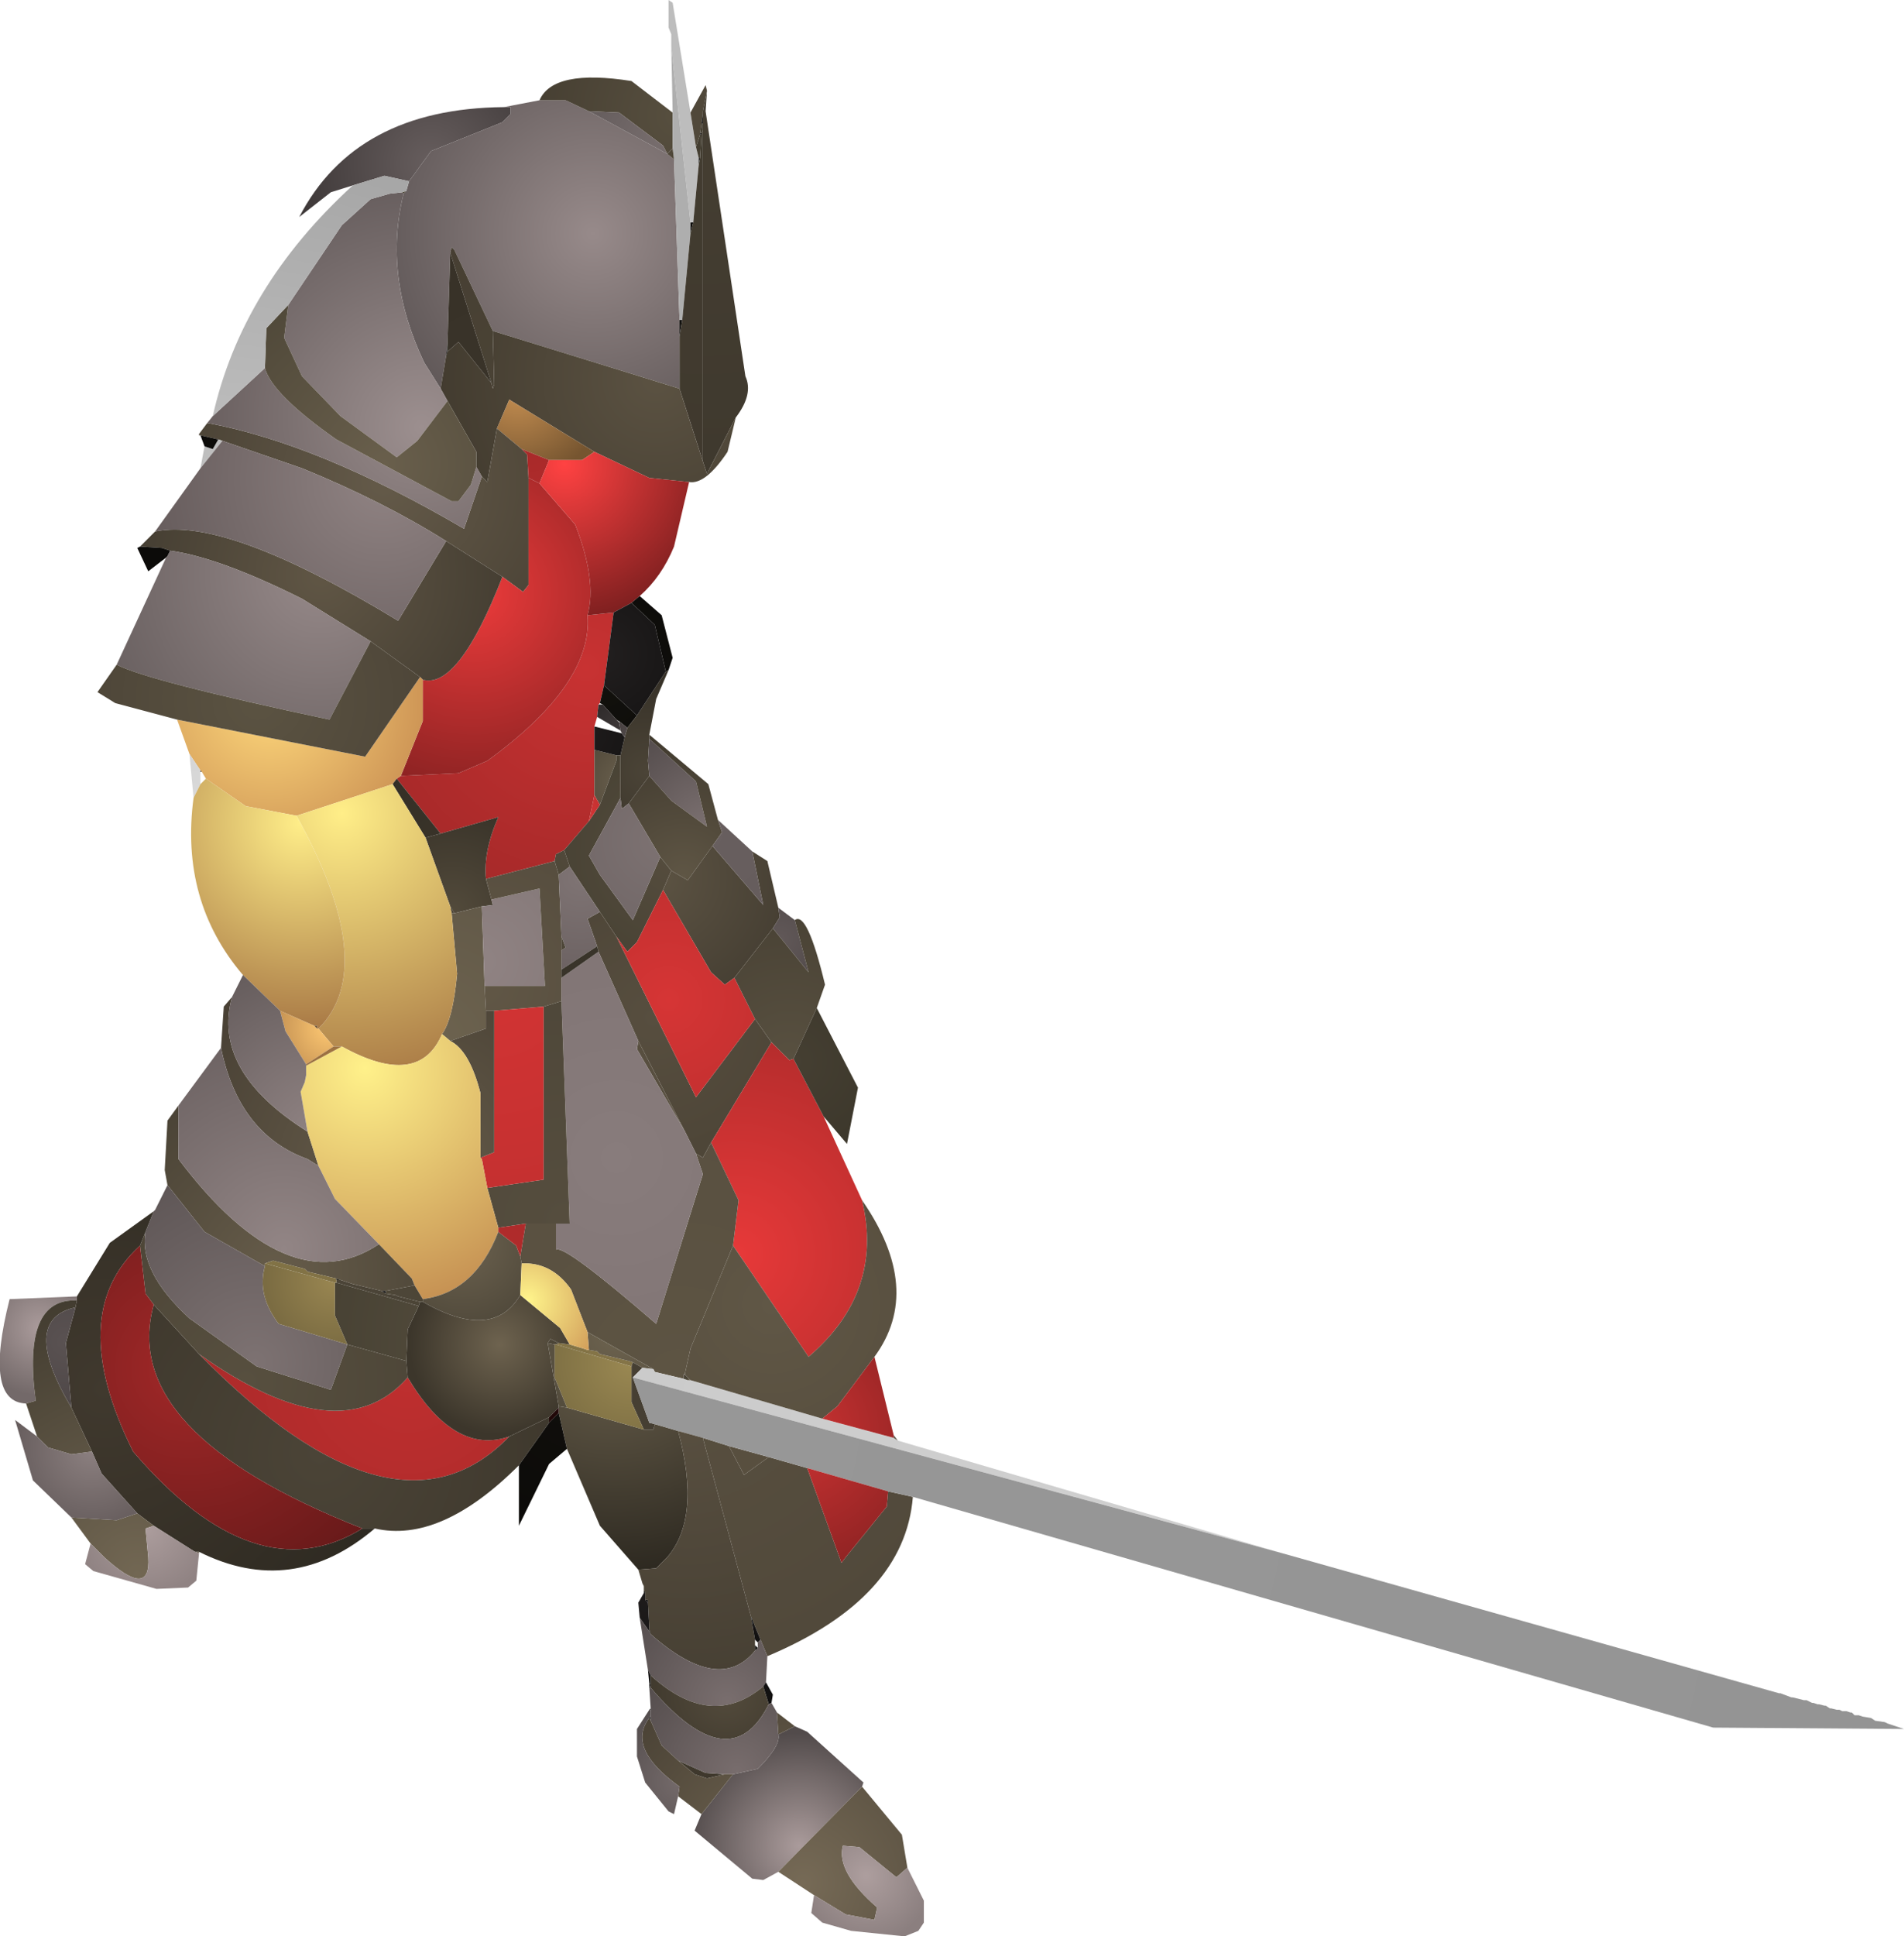 <?xml version="1.0" encoding="UTF-8" standalone="no"?>
<svg xmlns:ffdec="https://www.free-decompiler.com/flash" xmlns:xlink="http://www.w3.org/1999/xlink" ffdec:objectType="shape" height="70.5px" width="69.35px" xmlns="http://www.w3.org/2000/svg">
  <g transform="matrix(1.0, 0.0, 0.0, 1.0, 14.9, 59.1)">
    <path d="M9.55 -57.4 L9.55 -57.85 9.45 -58.1 9.45 -59.1 9.6 -59.0 10.25 -55.0 10.45 -53.75 10.55 -53.35 10.55 -53.1 10.35 -51.0 10.25 -51.0 9.55 -57.4" fill="url(#gradient0)" fill-rule="evenodd" stroke="none"/>
    <path d="M-2.05 -52.35 L-2.85 -52.1 -4.0 -51.2 Q-1.95 -55.15 3.45 -55.2 L3.7 -55.2 3.7 -54.95 3.4 -54.65 0.8 -53.6 0.0 -52.5 -0.9 -52.7 -2.05 -52.35" fill="url(#gradient1)" fill-rule="evenodd" stroke="none"/>
    <path d="M3.45 -55.2 L4.75 -55.45 5.7 -55.45 6.55 -55.05 9.4 -53.5 9.65 -53.3 9.85 -47.45 9.85 -46.85 9.85 -44.95 3.05 -47.05 1.65 -50.0 1.55 -50.1 1.5 -49.9 1.4 -46.6 1.35 -46.15 1.15 -44.95 0.55 -45.9 Q-0.95 -49.05 -0.2 -52.05 L-0.1 -52.15 0.0 -52.5 0.8 -53.6 3.4 -54.65 3.7 -54.95 3.7 -55.2 3.45 -55.2" fill="url(#gradient2)" fill-rule="evenodd" stroke="none"/>
    <path d="M1.5 -49.9 L1.55 -50.1 1.65 -50.0 3.05 -47.05 3.1 -45.1 3.05 -44.95 3.0 -45.15 1.5 -49.9" fill="url(#gradient3)" fill-rule="evenodd" stroke="none"/>
    <path d="M4.75 -55.45 Q5.25 -56.6 8.1 -56.15 L9.6 -55.0 9.6 -53.7 9.4 -53.5 9.25 -53.8 7.65 -55.0 6.55 -55.05 5.7 -55.45 4.75 -55.45" fill="url(#gradient4)" fill-rule="evenodd" stroke="none"/>
    <path d="M9.6 -55.0 L9.55 -57.4 10.25 -51.0 10.25 -50.6 9.95 -47.45 9.85 -47.45 9.65 -53.3 9.6 -53.7 9.6 -55.0" fill="url(#gradient5)" fill-rule="evenodd" stroke="none"/>
    <path d="M9.4 -53.5 L6.55 -55.05 7.65 -55.0 9.25 -53.8 9.4 -53.5" fill="url(#gradient6)" fill-rule="evenodd" stroke="none"/>
    <path d="M10.25 -55.0 L10.8 -56.0 10.85 -55.8 10.7 -55.05 10.7 -54.95 10.65 -54.6 10.6 -54.25 10.6 -54.2 10.45 -53.75 10.25 -55.0 M9.65 -53.3 L9.4 -53.5 9.6 -53.7 9.65 -53.3" fill="url(#gradient7)" fill-rule="evenodd" stroke="none"/>
    <path d="M10.8 -55.05 L12.25 -45.4 Q12.55 -44.75 11.9 -43.9 L10.85 -41.85 10.7 -42.3 10.7 -54.35 10.7 -54.6 10.7 -54.95 10.7 -55.05 10.8 -55.05" fill="url(#gradient8)" fill-rule="evenodd" stroke="none"/>
    <path d="M10.85 -55.8 L10.8 -55.05 10.7 -55.05 10.85 -55.8 M10.55 -53.35 L10.45 -53.75 10.6 -54.2 10.65 -54.2 10.6 -53.35 10.55 -53.35 M10.65 -54.25 L10.6 -54.25 10.65 -54.6 10.7 -54.6 10.7 -54.35 10.65 -54.25" fill="url(#gradient9)" fill-rule="evenodd" stroke="none"/>
    <path d="M10.25 -51.0 L10.35 -51.0 10.25 -50.6 10.25 -51.0 M10.55 -53.1 L10.55 -53.35 10.6 -53.35 10.55 -53.1 M9.85 -46.85 L9.85 -47.45 9.95 -47.45 9.85 -46.85 M10.65 -54.25 L10.65 -54.2 10.6 -54.2 10.6 -54.25 10.65 -54.25 M10.7 -54.6 L10.65 -54.6 10.7 -54.95 10.7 -54.6" fill="url(#gradient10)" fill-rule="evenodd" stroke="none"/>
    <path d="M10.35 -51.0 L10.55 -53.1 10.6 -53.35 10.65 -54.2 10.65 -54.25 10.7 -54.35 10.7 -42.3 9.85 -44.95 9.85 -46.85 9.95 -47.45 10.25 -50.6 10.35 -51.0" fill="url(#gradient11)" fill-rule="evenodd" stroke="none"/>
    <path d="M11.9 -43.9 L11.6 -42.65 Q10.8 -41.45 10.2 -41.55 L8.75 -41.7 6.75 -42.65 3.65 -44.55 3.2 -43.5 2.85 -41.55 2.65 -41.75 2.45 -42.1 2.45 -42.65 1.4 -44.5 1.15 -44.95 1.35 -46.15 1.4 -46.3 1.8 -46.65 3.0 -45.15 3.05 -44.95 3.1 -45.1 3.05 -47.05 9.85 -44.95 10.7 -42.3 10.85 -41.85 11.9 -43.9" fill="url(#gradient12)" fill-rule="evenodd" stroke="none"/>
    <path d="M1.15 -44.95 L1.4 -44.5 0.3 -43.05 -0.45 -42.45 -2.5 -43.95 -3.9 -45.4 -4.55 -46.8 -4.4 -48.0 -2.45 -50.9 -1.4 -51.85 -0.7 -52.05 -0.25 -52.1 -0.2 -52.05 Q-0.95 -49.05 0.55 -45.9 L1.15 -44.95" fill="url(#gradient13)" fill-rule="evenodd" stroke="none"/>
    <path d="M1.4 -46.3 L1.35 -46.15 1.4 -46.6 1.4 -46.3" fill="url(#gradient14)" fill-rule="evenodd" stroke="none"/>
    <path d="M3.2 -43.5 L3.65 -44.55 6.75 -42.65 6.3 -42.35 5.1 -42.35 4.1 -42.75 3.2 -43.5" fill="url(#gradient15)" fill-rule="evenodd" stroke="none"/>
    <path d="M1.5 -49.9 L3.0 -45.15 1.8 -46.65 1.4 -46.3 1.4 -46.6 1.5 -49.9" fill="url(#gradient16)" fill-rule="evenodd" stroke="none"/>
    <path d="M-7.6 -43.25 L-7.65 -43.25 -7.65 -43.3 -7.35 -43.7 Q-3.3 -42.95 2.0 -39.85 L2.65 -41.75 2.85 -41.55 3.2 -43.5 4.1 -42.75 4.3 -42.55 4.35 -41.7 4.35 -37.8 4.15 -37.55 3.4 -38.1 1.35 -39.4 Q-0.95 -40.85 -3.9 -42.05 L-6.8 -43.05 -6.95 -43.1 -7.6 -43.25" fill="url(#gradient17)" fill-rule="evenodd" stroke="none"/>
    <path d="M4.75 -41.5 L4.35 -41.7 4.3 -42.55 4.1 -42.75 5.1 -42.35 4.75 -41.5 M-0.3 -30.85 L1.8 -30.95 2.85 -31.4 Q6.7 -34.2 6.5 -36.7 L7.45 -36.8 7.1 -34.15 6.95 -33.5 6.9 -33.45 6.85 -33.0 6.75 -32.65 6.75 -31.8 6.75 -30.15 6.55 -29.2 5.95 -28.5 5.65 -28.15 5.35 -28.0 5.3 -27.75 2.8 -27.1 Q2.7 -28.1 3.25 -29.35 L1.15 -28.75 -0.45 -30.75 -0.3 -30.85" fill="url(#gradient18)" fill-rule="evenodd" stroke="none"/>
    <path d="M4.35 -41.7 L4.75 -41.5 6.05 -40.0 Q6.85 -37.95 6.5 -36.7 6.7 -34.2 2.85 -31.4 L1.8 -30.95 -0.3 -30.85 0.5 -32.85 0.5 -34.35 Q1.8 -34.0 3.4 -38.1 L4.15 -37.55 4.35 -37.8 4.35 -41.7" fill="url(#gradient19)" fill-rule="evenodd" stroke="none"/>
    <path d="M-7.35 -43.7 L-7.15 -43.95 -5.25 -45.7 Q-5.0 -44.75 -2.65 -43.1 L1.55 -40.85 1.8 -40.85 2.25 -41.45 2.45 -42.1 2.65 -41.75 2.0 -39.85 Q-3.3 -42.95 -7.35 -43.7" fill="url(#gradient20)" fill-rule="evenodd" stroke="none"/>
    <path d="M1.4 -44.5 L2.45 -42.65 2.45 -42.1 2.25 -41.45 1.8 -40.85 1.55 -40.85 -2.65 -43.1 Q-5.0 -44.75 -5.25 -45.7 L-5.2 -47.15 -4.4 -48.0 -4.55 -46.8 -3.9 -45.4 -2.5 -43.95 -0.45 -42.45 0.3 -43.05 1.4 -44.5" fill="url(#gradient21)" fill-rule="evenodd" stroke="none"/>
    <path d="M-9.8 -39.2 L-9.25 -39.75 Q-6.65 -40.3 -0.4 -36.5 L1.35 -39.4 3.4 -38.1 Q1.8 -34.0 0.5 -34.35 L0.4 -34.45 -1.4 -35.75 -3.9 -37.3 Q-6.9 -38.8 -8.7 -39.05 L-9.0 -39.15 -9.8 -39.2" fill="url(#gradient22)" fill-rule="evenodd" stroke="none"/>
    <path d="M10.2 -41.55 L9.65 -39.2 Q9.2 -38.1 8.4 -37.4 L8.1 -37.15 7.45 -36.8 6.5 -36.7 Q6.85 -37.95 6.05 -40.0 L4.75 -41.5 5.1 -42.35 6.3 -42.35 6.75 -42.65 8.75 -41.7 10.2 -41.55" fill="url(#gradient23)" fill-rule="evenodd" stroke="none"/>
    <path d="M8.4 -37.4 L9.2 -36.7 9.6 -35.15 9.45 -34.7 9.35 -34.65 8.95 -36.35 8.1 -37.15 8.4 -37.4 M7.1 -34.15 L8.3 -33.05 7.95 -32.6 7.7 -32.8 7.55 -32.9 7.05 -33.45 6.95 -33.5 7.1 -34.15" fill="url(#gradient24)" fill-rule="evenodd" stroke="none"/>
    <path d="M9.45 -34.7 L9.0 -33.65 8.75 -32.35 8.75 -32.2 8.7 -31.4 8.75 -30.85 8.0 -29.85 7.75 -29.65 7.7 -30.05 7.7 -31.6 7.85 -32.25 7.95 -32.6 8.3 -33.05 9.35 -34.65 9.45 -34.7" fill="url(#gradient25)" fill-rule="evenodd" stroke="none"/>
    <path d="M8.1 -37.15 L8.95 -36.35 9.35 -34.65 8.3 -33.05 7.1 -34.15 7.45 -36.8 8.1 -37.15" fill="url(#gradient26)" fill-rule="evenodd" stroke="none"/>
    <path d="M6.9 -33.45 L7.05 -33.45 7.55 -32.9 7.65 -32.8 7.7 -32.5 6.85 -33.0 6.9 -33.45" fill="url(#gradient27)" fill-rule="evenodd" stroke="none"/>
    <path d="M7.55 -31.6 L7.55 -31.4 6.95 -29.8 6.75 -30.15 6.75 -31.8 7.55 -31.6" fill="url(#gradient28)" fill-rule="evenodd" stroke="none"/>
    <path d="M6.75 -32.65 L7.75 -32.4 7.85 -32.25 7.7 -31.6 7.55 -31.6 6.75 -31.8 6.75 -32.65" fill="url(#gradient29)" fill-rule="evenodd" stroke="none"/>
    <path d="M6.95 -29.8 L7.55 -31.4 7.55 -31.6 7.7 -31.6 7.7 -30.05 6.55 -27.95 6.95 -27.25 8.15 -25.6 9.15 -27.9 9.55 -27.4 9.25 -26.7 8.3 -24.8 7.95 -24.45 7.55 -25.0 6.95 -25.9 5.85 -27.55 5.65 -28.15 5.95 -28.5 6.55 -29.2 6.95 -29.8" fill="url(#gradient30)" fill-rule="evenodd" stroke="none"/>
    <path d="M7.7 -32.5 L7.65 -32.8 7.7 -32.8 7.95 -32.6 7.85 -32.25 7.75 -32.4 7.7 -32.5 M8.75 -30.85 L8.7 -31.4 8.75 -32.2 10.45 -30.65 10.85 -29.0 9.55 -29.95 8.75 -30.85" fill="url(#gradient31)" fill-rule="evenodd" stroke="none"/>
    <path d="M8.75 -32.35 L10.9 -30.55 11.25 -29.25 11.4 -28.8 11.05 -28.3 10.15 -27.05 9.55 -27.4 9.15 -27.9 8.0 -29.85 8.75 -30.85 9.55 -29.95 10.85 -29.0 10.45 -30.65 8.75 -32.2 8.75 -32.35" fill="url(#gradient32)" fill-rule="evenodd" stroke="none"/>
    <path d="M-8.0 -31.65 L-8.45 -32.9 -1.6 -31.55 0.4 -34.45 0.5 -34.35 0.5 -32.85 -0.3 -30.85 -0.45 -30.75 -0.6 -30.55 -4.1 -29.4 -5.95 -29.75 -7.4 -30.75 -7.55 -31.0 -7.6 -31.05 -8.0 -31.65" fill="url(#gradient33)" fill-rule="evenodd" stroke="none"/>
    <path d="M1.15 -28.75 L0.6 -28.6 -0.6 -30.55 -0.45 -30.75 1.15 -28.75" fill="url(#gradient34)" fill-rule="evenodd" stroke="none"/>
    <path d="M0.6 -28.6 L1.15 -28.75 3.25 -29.35 Q2.7 -28.1 2.8 -27.1 L3.0 -26.35 3.05 -26.15 2.65 -26.1 1.65 -25.85 1.5 -26.1 0.6 -28.6" fill="url(#gradient35)" fill-rule="evenodd" stroke="none"/>
    <path d="M1.5 -26.1 L1.65 -25.85 1.55 -25.85 1.5 -26.1" fill="url(#gradient36)" fill-rule="evenodd" stroke="none"/>
    <path d="M1.65 -25.85 L2.65 -26.1 2.75 -23.2 2.8 -22.3 2.8 -21.65 1.5 -21.2 1.2 -21.45 Q1.6 -22.0 1.75 -23.65 L1.55 -25.85 1.65 -25.85" fill="url(#gradient37)" fill-rule="evenodd" stroke="none"/>
    <path d="M-0.6 -30.55 L0.6 -28.6 1.5 -26.1 1.55 -25.85 1.75 -23.65 Q1.6 -22.0 1.2 -21.45 0.35 -19.45 -2.45 -21.0 L-2.75 -21.0 -3.3 -21.65 Q-1.05 -23.9 -4.1 -29.4 L-0.6 -30.55" fill="url(#gradient38)" fill-rule="evenodd" stroke="none"/>
    <path d="M2.65 -26.1 L3.05 -26.15 3.0 -26.35 4.75 -26.75 4.95 -23.2 2.75 -23.2 2.65 -26.1" fill="url(#gradient39)" fill-rule="evenodd" stroke="none"/>
    <path d="M3.0 -26.35 L2.8 -27.1 5.3 -27.75 5.45 -27.25 5.55 -25.0 5.55 -24.5 5.55 -23.8 5.55 -23.5 5.55 -22.65 4.9 -22.45 3.1 -22.3 2.8 -22.3 2.75 -23.2 4.95 -23.2 4.75 -26.75 3.0 -26.35" fill="url(#gradient40)" fill-rule="evenodd" stroke="none"/>
    <path d="M9.15 -27.9 L8.15 -25.6 6.95 -27.25 6.55 -27.95 7.7 -30.05 7.75 -29.65 8.0 -29.85 9.15 -27.9" fill="url(#gradient41)" fill-rule="evenodd" stroke="none"/>
    <path d="M6.95 -29.8 L6.55 -29.2 6.75 -30.15 6.95 -29.8" fill="url(#gradient42)" fill-rule="evenodd" stroke="none"/>
    <path d="M5.65 -28.15 L5.85 -27.55 5.45 -27.25 5.3 -27.75 5.35 -28.0 5.65 -28.15" fill="url(#gradient43)" fill-rule="evenodd" stroke="none"/>
    <path d="M6.95 -25.9 L7.55 -25.0 10.45 -19.15 12.6 -22.0 13.2 -21.15 11.0 -17.5 10.7 -16.95 10.45 -17.1 10.05 -17.9 8.35 -21.2 6.9 -24.45 6.85 -24.65 6.5 -25.65 6.95 -25.9" fill="url(#gradient44)" fill-rule="evenodd" stroke="none"/>
    <path d="M5.85 -27.55 L6.95 -25.9 6.5 -25.65 6.85 -24.65 5.55 -23.8 5.55 -24.5 5.7 -24.6 5.55 -25.0 5.45 -27.25 5.85 -27.55" fill="url(#gradient45)" fill-rule="evenodd" stroke="none"/>
    <path d="M12.5 -28.1 L13.05 -27.75 13.45 -26.05 13.5 -25.7 13.25 -25.3 11.85 -23.5 11.5 -23.25 11.0 -23.7 9.25 -26.7 9.55 -27.4 10.15 -27.05 11.05 -28.3 12.9 -26.15 12.5 -28.1" fill="url(#gradient46)" fill-rule="evenodd" stroke="none"/>
    <path d="M7.55 -25.0 L7.95 -24.45 8.3 -24.8 9.25 -26.7 11.0 -23.7 11.5 -23.25 11.85 -23.5 12.6 -22.0 10.45 -19.15 7.55 -25.0" fill="url(#gradient47)" fill-rule="evenodd" stroke="none"/>
    <path d="M11.25 -29.25 L12.5 -28.1 12.9 -26.15 11.05 -28.3 11.4 -28.8 11.25 -29.25" fill="url(#gradient48)" fill-rule="evenodd" stroke="none"/>
    <path d="M13.45 -26.05 L14.05 -25.6 14.55 -23.7 13.25 -25.3 13.5 -25.7 13.45 -26.05" fill="url(#gradient49)" fill-rule="evenodd" stroke="none"/>
    <path d="M14.05 -25.6 Q14.5 -25.95 15.15 -23.25 L14.85 -22.4 14.0 -20.55 13.85 -20.5 13.2 -21.15 12.6 -22.0 11.85 -23.5 13.25 -25.3 14.55 -23.7 14.05 -25.6" fill="url(#gradient50)" fill-rule="evenodd" stroke="none"/>
    <path d="M15.1 -18.45 L16.5 -15.4 Q17.3 -12.05 14.55 -9.7 L11.8 -13.75 12.0 -15.4 11.0 -17.5 13.2 -21.15 13.85 -20.5 14.0 -20.55 15.1 -18.45" fill="url(#gradient51)" fill-rule="evenodd" stroke="none"/>
    <path d="M14.85 -22.4 L16.35 -19.5 15.95 -17.45 15.1 -18.45 14.0 -20.55 14.85 -22.4" fill="url(#gradient52)" fill-rule="evenodd" stroke="none"/>
    <path d="M11.0 -17.5 L12.0 -15.4 11.8 -13.75 10.25 -10.0 10.05 -9.1 10.0 -9.05 10.0 -8.9 8.95 -9.15 8.9 -9.25 6.5 -10.6 5.9 -12.15 Q5.2 -13.15 4.1 -13.1 L4.05 -13.35 4.25 -14.55 5.35 -14.55 5.35 -13.6 Q5.65 -13.8 9.0 -10.9 L10.7 -16.35 10.45 -17.1 10.7 -16.95 11.0 -17.5 M10.05 -17.9 L8.3 -20.9 8.35 -21.2 10.05 -17.9" fill="url(#gradient53)" fill-rule="evenodd" stroke="none"/>
    <path d="M10.45 -17.1 L10.7 -16.35 9.0 -10.9 Q5.65 -13.8 5.35 -13.6 L5.35 -14.55 5.85 -14.55 5.55 -22.65 5.55 -23.5 6.9 -24.45 8.35 -21.2 8.3 -20.9 10.05 -17.9 10.45 -17.1" fill="url(#gradient54)" fill-rule="evenodd" stroke="none"/>
    <path d="M5.55 -23.8 L6.85 -24.65 6.9 -24.45 5.55 -23.5 5.55 -23.8" fill="url(#gradient55)" fill-rule="evenodd" stroke="none"/>
    <path d="M5.55 -25.0 L5.7 -24.6 5.55 -24.5 5.55 -25.0 M5.35 -14.55 L4.25 -14.55 3.25 -14.4 2.85 -15.85 4.9 -16.15 4.9 -22.45 5.55 -22.65 5.85 -14.55 5.35 -14.55" fill="url(#gradient56)" fill-rule="evenodd" stroke="none"/>
    <path d="M3.1 -22.3 L4.9 -22.45 4.9 -16.15 2.85 -15.85 2.65 -16.9 2.6 -16.95 3.1 -17.15 3.1 -22.3" fill="url(#gradient57)" fill-rule="evenodd" stroke="none"/>
    <path d="M-6.85 -20.95 L-6.75 -22.45 -6.45 -22.8 Q-7.2 -20.1 -3.7 -17.9 L-3.3 -16.65 -3.7 -16.9 Q-6.2 -17.8 -6.85 -20.95 M3.1 -22.3 L3.1 -17.15 2.6 -16.95 2.6 -19.3 Q2.2 -20.85 1.5 -21.2 L2.8 -21.65 2.8 -22.3 3.1 -22.3" fill="url(#gradient58)" fill-rule="evenodd" stroke="none"/>
    <path d="M2.6 -16.95 L2.65 -16.9 2.85 -15.85 3.25 -14.4 3.25 -14.25 Q2.4 -12.05 0.5 -11.8 L0.2 -12.3 0.1 -12.55 -1.1 -13.8 -2.7 -15.45 -3.3 -16.65 -3.7 -17.9 -3.95 -19.35 -3.8 -19.7 -3.75 -19.95 -3.75 -20.3 -2.45 -21.0 Q0.35 -19.45 1.2 -21.45 L1.5 -21.2 Q2.2 -20.85 2.6 -19.3 L2.6 -16.95" fill="url(#gradient59)" fill-rule="evenodd" stroke="none"/>
    <path d="M4.05 -13.35 L4.1 -13.1 4.05 -11.95 Q3.05 -10.25 0.5 -11.7 L0.5 -11.8 Q2.4 -12.05 3.25 -14.25 L3.9 -13.75 4.05 -13.35" fill="url(#gradient60)" fill-rule="evenodd" stroke="none"/>
    <path d="M4.25 -14.55 L4.05 -13.35 3.9 -13.75 3.25 -14.25 3.25 -14.4 4.25 -14.55 M3.65 -6.8 Q-0.5 -2.5 -7.65 -9.8 -2.5 -6.15 -0.05 -8.95 1.65 -6.1 3.65 -6.8" fill="url(#gradient61)" fill-rule="evenodd" stroke="none"/>
    <path d="M8.15 -9.5 L8.1 -9.35 5.35 -10.15 5.45 -10.2 5.85 -10.15 6.35 -10.0 6.5 -9.95 6.55 -9.95 6.85 -9.9 6.95 -9.8 8.0 -9.55 8.15 -9.5" fill="url(#gradient62)" fill-rule="evenodd" stroke="none"/>
    <path d="M8.35 -1.95 L6.95 -3.55 5.75 -6.35 5.45 -7.65 5.45 -7.85 5.45 -7.9 5.75 -7.85 8.55 -7.05 8.9 -7.05 8.95 -7.25 9.8 -7.0 Q10.65 -3.85 9.4 -2.4 L9.0 -2.0 8.35 -1.95 M6.5 -10.6 L8.9 -9.25 8.5 -9.3 8.15 -9.5 8.0 -9.55 6.95 -9.8 6.85 -9.9 6.55 -9.95 6.5 -10.6" fill="url(#gradient63)" fill-rule="evenodd" stroke="none"/>
    <path d="M8.15 -9.5 L8.5 -9.3 8.15 -8.95 8.75 -7.3 8.95 -7.25 8.9 -7.05 8.55 -7.05 8.1 -8.05 8.1 -9.35 8.15 -9.5" fill="url(#gradient64)" fill-rule="evenodd" stroke="none"/>
    <path d="M5.45 -10.2 L5.35 -10.15 5.3 -10.15 5.05 -10.2 5.15 -10.35 5.45 -10.2 M0.4 -11.7 L0.35 -11.55 -2.65 -12.4 -2.65 -12.5 -2.5 -12.5 -2.2 -12.4 -2.05 -12.35 -1.0 -12.1 -0.85 -12.0 -0.5 -11.95 -0.4 -11.9 0.4 -11.7" fill="url(#gradient65)" fill-rule="evenodd" stroke="none"/>
    <path d="M5.85 -10.15 L5.45 -10.2 5.15 -10.35 5.05 -10.2 5.45 -7.9 5.45 -7.85 5.1 -7.5 3.65 -6.8 Q1.65 -6.1 -0.05 -8.95 L-0.1 -9.55 -0.05 -10.7 0.35 -11.55 0.4 -11.7 0.5 -11.7 Q3.05 -10.25 4.05 -11.95 L5.5 -10.75 5.85 -10.15" fill="url(#gradient66)" fill-rule="evenodd" stroke="none"/>
    <path d="M5.35 -10.15 L8.1 -9.35 8.1 -8.05 8.55 -7.05 5.75 -7.85 5.3 -8.95 5.3 -10.15 5.35 -10.15" fill="url(#gradient67)" fill-rule="evenodd" stroke="none"/>
    <path d="M4.1 -13.1 Q5.2 -13.15 5.9 -12.15 L6.5 -10.6 6.55 -9.95 6.5 -9.95 6.35 -10.0 5.85 -10.15 5.5 -10.75 4.05 -11.95 4.1 -13.1" fill="url(#gradient68)" fill-rule="evenodd" stroke="none"/>
    <path d="M5.45 -7.85 L5.45 -7.65 5.1 -7.3 5.1 -7.5 5.45 -7.85" fill="url(#gradient69)" fill-rule="evenodd" stroke="none"/>
    <path d="M4.0 -5.75 Q1.15 -2.9 -1.25 -3.45 L-1.7 -3.45 Q-10.6 -6.95 -9.3 -11.6 L-7.65 -9.8 Q-0.5 -2.5 3.65 -6.8 L5.1 -7.5 5.1 -7.3 4.0 -5.75" fill="url(#gradient70)" fill-rule="evenodd" stroke="none"/>
    <path d="M5.75 -6.35 L5.1 -5.8 4.0 -3.55 4.0 -5.75 5.1 -7.3 5.45 -7.65 5.75 -6.35" fill="url(#gradient71)" fill-rule="evenodd" stroke="none"/>
    <path d="M5.05 -10.2 L5.3 -10.15 5.3 -8.95 5.75 -7.85 5.45 -7.9 5.05 -10.2 M-2.65 -12.4 L0.35 -11.55 -0.05 -10.7 -0.1 -9.55 -2.25 -10.15 -2.7 -11.2 -2.7 -12.4 -2.65 -12.4" fill="url(#gradient72)" fill-rule="evenodd" stroke="none"/>
    <path d="M17.8 -6.65 L31.8 -2.55 8.15 -8.95 8.5 -9.3 8.9 -9.25 8.95 -9.15 10.0 -8.9 10.15 -8.85 10.25 -8.85 15.05 -7.45 17.65 -6.75 17.8 -6.65" fill="url(#gradient73)" fill-rule="evenodd" stroke="none"/>
    <path d="M17.65 -6.85 L17.8 -6.65 17.65 -6.75 17.65 -6.85 M18.35 -4.6 Q18.05 -0.9 13.05 1.2 L12.8 0.6 12.45 -0.25 10.7 -6.75 11.65 -6.45 12.2 -5.4 13.1 -6.05 14.5 -5.65 15.75 -2.2 15.9 -2.4 17.4 -4.25 17.45 -4.8 18.35 -4.6 M10.0 -9.05 L10.05 -9.1 10.05 -9.05 10.0 -9.05 M10.25 -8.85 L10.15 -8.85 10.15 -8.95 10.25 -8.85" fill="url(#gradient74)" fill-rule="evenodd" stroke="none"/>
    <path d="M10.0 -8.9 L10.0 -9.05 10.05 -9.05 10.15 -8.95 10.15 -8.85 10.0 -8.9" fill="url(#gradient75)" fill-rule="evenodd" stroke="none"/>
    <path d="M16.5 -15.4 Q18.75 -12.15 16.95 -9.7 L15.6 -7.9 15.05 -7.45 10.25 -8.85 10.15 -8.95 10.05 -9.05 10.05 -9.1 10.25 -10.0 11.8 -13.75 14.55 -9.7 Q17.3 -12.05 16.5 -15.4 M11.65 -6.45 L13.1 -6.05 12.2 -5.4 11.65 -6.45" fill="url(#gradient76)" fill-rule="evenodd" stroke="none"/>
    <path d="M31.8 -2.55 L49.9 2.55 49.95 2.55 50.35 2.7 50.4 2.7 50.8 2.8 50.9 2.8 51.1 2.9 51.15 2.9 51.3 2.95 51.35 2.95 51.55 3.0 51.6 3.0 51.75 3.1 51.8 3.1 52.0 3.15 52.1 3.15 52.2 3.2 52.35 3.2 52.5 3.25 52.55 3.25 52.65 3.35 52.8 3.35 52.95 3.4 53.25 3.45 53.4 3.55 53.75 3.6 53.85 3.65 54.45 3.85 47.5 3.8 18.35 -4.6 17.45 -4.8 14.5 -5.65 13.1 -6.05 11.65 -6.45 10.7 -6.75 9.8 -7.0 8.95 -7.25 8.75 -7.3 8.15 -8.95 31.8 -2.55" fill="url(#gradient77)" fill-rule="evenodd" stroke="none"/>
    <path d="M0.2 -12.3 L0.5 -11.8 0.5 -11.7 0.4 -11.7 -0.4 -11.9 -0.5 -11.95 -0.85 -12.0 -0.85 -12.1 0.2 -12.3 M-7.65 -9.8 L-9.3 -11.6 -9.6 -12.0 -9.8 -13.75 -9.6 -14.25 Q-9.85 -12.8 -8.0 -11.1 L-5.55 -9.35 -2.85 -8.5 -2.25 -10.15 -0.1 -9.55 -0.05 -8.95 Q-2.5 -6.15 -7.65 -9.8" fill="url(#gradient78)" fill-rule="evenodd" stroke="none"/>
    <path d="M8.55 -1.15 L8.55 -1.35 8.5 -1.45 8.35 -1.95 9.0 -2.0 9.4 -2.4 Q10.65 -3.85 9.8 -7.0 L10.7 -6.75 12.45 -0.25 12.6 0.6 12.6 0.8 12.6 1.0 Q11.3 2.6 8.8 0.4 L8.75 0.2 8.7 -0.75 8.7 -0.85 8.6 -0.85 8.6 -1.1 8.6 -1.15 8.55 -1.15" fill="url(#gradient79)" fill-rule="evenodd" stroke="none"/>
    <path d="M8.4 -0.2 L8.35 -0.75 8.55 -1.1 8.6 -1.1 8.6 -0.85 8.7 -0.75 8.75 0.2 8.75 0.3 8.4 -0.2 M12.7 0.7 L12.6 0.6 12.45 -0.25 12.8 0.6 12.7 0.7" fill="url(#gradient80)" fill-rule="evenodd" stroke="none"/>
    <path d="M8.55 -1.1 L8.55 -1.15 8.6 -1.15 8.6 -1.1 8.55 -1.1 M8.7 -0.75 L8.6 -0.85 8.7 -0.85 8.7 -0.75" fill="url(#gradient81)" fill-rule="evenodd" stroke="none"/>
    <path d="M16.95 -9.7 L17.65 -6.85 17.65 -6.75 15.05 -7.45 15.6 -7.9 16.95 -9.7 M14.5 -5.65 L17.45 -4.8 17.4 -4.25 15.9 -2.4 15.75 -2.2 14.5 -5.65" fill="url(#gradient82)" fill-rule="evenodd" stroke="none"/>
    <path d="M-8.8 -15.95 L-8.9 -16.5 -8.8 -18.3 -8.4 -18.85 -8.4 -16.9 Q-4.4 -11.6 -1.1 -13.8 L0.1 -12.55 0.2 -12.3 -0.85 -12.1 -1.0 -12.1 -2.05 -12.35 -2.2 -12.4 -2.5 -12.5 -2.65 -12.55 -3.7 -12.8 -3.8 -12.9 -4.95 -13.2 -5.25 -13.1 -5.25 -13.0 -7.45 -14.25 -8.8 -15.95" fill="url(#gradient83)" fill-rule="evenodd" stroke="none"/>
    <path d="M-0.2 -52.05 L-0.25 -52.1 -0.1 -52.15 -0.2 -52.05" fill="url(#gradient84)" fill-rule="evenodd" stroke="none"/>
    <path d="M-7.85 -30.05 L-8.0 -31.65 -7.6 -31.05 -7.6 -31.0 -7.6 -30.55 -7.85 -30.05 M-7.6 -42.05 L-7.45 -42.85 -7.15 -42.75 -6.95 -43.1 -6.8 -43.05 -7.6 -42.05 M-7.15 -43.95 Q-6.1 -48.65 -2.05 -52.35 L-0.9 -52.7 0.0 -52.5 -0.1 -52.15 -0.25 -52.1 -0.7 -52.05 -1.4 -51.85 -2.45 -50.9 -4.4 -48.0 -5.2 -47.15 -5.25 -45.7 -7.15 -43.95" fill="url(#gradient85)" fill-rule="evenodd" stroke="none"/>
    <path d="M-7.45 -42.85 L-7.6 -43.25 -6.95 -43.1 -7.15 -42.75 -7.45 -42.85" fill="url(#gradient86)" fill-rule="evenodd" stroke="none"/>
    <path d="M-8.85 -38.8 L-9.5 -38.3 -9.9 -39.15 -9.8 -39.2 -9.0 -39.15 -8.7 -39.05 -8.8 -38.85 -8.85 -38.8" fill="url(#gradient87)" fill-rule="evenodd" stroke="none"/>
    <path d="M-10.65 -34.9 L-8.85 -38.8 -8.8 -38.85 -8.7 -39.05 Q-6.9 -38.8 -3.9 -37.3 L-1.4 -35.75 -2.9 -32.9 Q-9.5 -34.3 -10.65 -34.9" fill="url(#gradient88)" fill-rule="evenodd" stroke="none"/>
    <path d="M-9.25 -39.75 L-7.6 -42.05 -6.8 -43.05 -3.9 -42.05 Q-0.95 -40.85 1.35 -39.4 L-0.4 -36.5 Q-6.65 -40.3 -9.25 -39.75" fill="url(#gradient89)" fill-rule="evenodd" stroke="none"/>
    <path d="M-8.45 -32.9 L-10.7 -33.5 -11.35 -33.9 -10.65 -34.9 Q-9.5 -34.3 -2.9 -32.9 L-1.4 -35.75 0.4 -34.45 -1.6 -31.55 -8.45 -32.9" fill="url(#gradient90)" fill-rule="evenodd" stroke="none"/>
    <path d="M-7.6 -31.0 L-7.6 -31.05 -7.55 -31.0 -7.6 -31.0" fill="url(#gradient91)" fill-rule="evenodd" stroke="none"/>
    <path d="M-6.05 -23.6 Q-8.35 -26.3 -7.85 -30.05 L-7.6 -30.55 -7.4 -30.75 -5.95 -29.75 -4.1 -29.4 Q-1.05 -23.9 -3.3 -21.65 L-3.35 -21.65 -3.35 -21.75 -3.45 -21.75 -4.7 -22.3 -6.05 -23.6" fill="url(#gradient92)" fill-rule="evenodd" stroke="none"/>
    <path d="M-3.45 -21.75 L-3.35 -21.65 -3.3 -21.65 -2.75 -21.0 -3.75 -20.35 -4.5 -21.55 -4.7 -22.3 -3.45 -21.75" fill="url(#gradient93)" fill-rule="evenodd" stroke="none"/>
    <path d="M-3.45 -21.75 L-3.35 -21.75 -3.35 -21.65 -3.45 -21.75" fill="url(#gradient94)" fill-rule="evenodd" stroke="none"/>
    <path d="M-6.45 -22.8 L-6.05 -23.6 -4.7 -22.3 -4.5 -21.55 -3.75 -20.35 -3.75 -20.3 -3.75 -19.95 -3.8 -19.7 -3.95 -19.35 -3.7 -17.9 Q-7.2 -20.1 -6.45 -22.8" fill="url(#gradient95)" fill-rule="evenodd" stroke="none"/>
    <path d="M-2.45 -21.0 L-3.75 -20.3 -3.75 -20.35 -2.75 -21.0 -2.45 -21.0" fill="url(#gradient96)" fill-rule="evenodd" stroke="none"/>
    <path d="M-8.4 -18.85 L-6.85 -20.95 Q-6.2 -17.8 -3.7 -16.9 L-3.3 -16.65 -2.7 -15.45 -1.1 -13.8 Q-4.4 -11.6 -8.4 -16.9 L-8.4 -18.85" fill="url(#gradient97)" fill-rule="evenodd" stroke="none"/>
    <path d="M-9.3 -15.0 L-9.25 -15.05 -8.8 -15.95 -7.45 -14.25 -5.25 -13.0 Q-5.55 -11.95 -4.75 -10.9 L-2.25 -10.15 -2.85 -8.5 -5.55 -9.35 -8.0 -11.1 Q-9.85 -12.8 -9.6 -14.25 L-9.3 -15.0" fill="url(#gradient98)" fill-rule="evenodd" stroke="none"/>
    <path d="M-1.25 -3.45 Q-4.25 -0.9 -7.65 -2.6 L-7.8 -2.6 -9.3 -3.55 -9.9 -4.0 -11.2 -5.45 -11.55 -6.25 -12.3 -7.85 -12.5 -10.2 -12.15 -11.5 -12.1 -11.75 -12.1 -11.9 -10.9 -13.85 -9.3 -15.0 -9.6 -14.25 -9.8 -13.75 Q-12.55 -11.25 -10.05 -6.25 -5.6 -1.05 -1.7 -3.45 L-1.25 -3.45" fill="url(#gradient99)" fill-rule="evenodd" stroke="none"/>
    <path d="M-5.25 -13.0 L-5.25 -13.1 -2.7 -12.4 -2.7 -11.2 -2.25 -10.15 -4.75 -10.9 Q-5.55 -11.95 -5.25 -13.0" fill="url(#gradient100)" fill-rule="evenodd" stroke="none"/>
    <path d="M-2.65 -12.5 L-2.65 -12.4 -2.7 -12.4 -5.25 -13.1 -4.95 -13.2 -3.8 -12.9 -3.7 -12.8 -2.65 -12.55 -2.65 -12.5" fill="url(#gradient101)" fill-rule="evenodd" stroke="none"/>
    <path d="M-2.5 -12.5 L-2.65 -12.5 -2.65 -12.55 -2.5 -12.5" fill="url(#gradient102)" fill-rule="evenodd" stroke="none"/>
    <path d="M-13.95 -8.0 Q-15.5 -8.05 -14.55 -11.8 L-12.1 -11.9 -12.1 -11.75 Q-14.1 -11.85 -13.6 -8.1 L-13.95 -8.0" fill="url(#gradient103)" fill-rule="evenodd" stroke="none"/>
    <path d="M-7.65 -2.6 L-7.65 -2.55 -7.8 -2.6 -7.65 -2.6 M-11.6 -2.9 L-12.3 -3.85 -10.65 -3.75 -9.9 -4.0 -9.3 -3.55 -9.6 -3.45 -9.5 -2.4 Q-9.4 -0.85 -11.1 -2.4 L-11.6 -2.9 M-13.55 -6.8 L-13.95 -8.0 -13.6 -8.1 Q-14.1 -11.85 -12.1 -11.75 L-12.15 -11.5 Q-14.2 -11.05 -12.3 -7.85 L-11.55 -6.25 -12.3 -6.15 -13.15 -6.4 -13.55 -6.8" fill="url(#gradient104)" fill-rule="evenodd" stroke="none"/>
    <path d="M-12.15 -11.5 L-12.5 -10.2 -12.3 -7.85 Q-14.2 -11.05 -12.15 -11.5" fill="url(#gradient105)" fill-rule="evenodd" stroke="none"/>
    <path d="M-12.3 -3.85 L-13.7 -5.2 -14.35 -7.4 -13.55 -6.8 -13.15 -6.4 -12.3 -6.15 -11.55 -6.25 -11.2 -5.45 -9.9 -4.0 -10.65 -3.75 -12.3 -3.85" fill="url(#gradient106)" fill-rule="evenodd" stroke="none"/>
    <path d="M-7.65 -2.55 L-7.75 -1.55 -8.05 -1.3 -9.2 -1.25 -11.5 -1.9 -11.8 -2.15 -11.6 -2.9 -11.1 -2.4 Q-9.4 -0.85 -9.5 -2.4 L-9.6 -3.45 -9.3 -3.55 -7.8 -2.6 -7.65 -2.55" fill="url(#gradient107)" fill-rule="evenodd" stroke="none"/>
    <path d="M-0.85 -12.0 L-1.0 -12.1 -0.85 -12.1 -0.85 -12.0" fill="url(#gradient108)" fill-rule="evenodd" stroke="none"/>
    <path d="M-9.3 -11.6 Q-10.6 -6.95 -1.7 -3.45 -5.6 -1.05 -10.05 -6.25 -12.55 -11.25 -9.8 -13.75 L-9.6 -12.0 -9.3 -11.6" fill="url(#gradient109)" fill-rule="evenodd" stroke="none"/>
    <path d="M14.05 3.75 L14.5 3.95 16.55 5.8 16.5 5.95 13.45 9.05 12.9 9.35 12.5 9.3 10.4 7.55 10.65 6.95 11.8 5.5 12.7 5.3 Q13.55 4.45 13.45 4.05 L14.05 3.75" fill="url(#gradient110)" fill-rule="evenodd" stroke="none"/>
    <path d="M13.05 1.2 L13.0 2.15 12.9 2.3 Q11.0 3.9 8.8 1.9 L8.7 1.7 8.4 -0.2 8.75 0.3 8.8 0.4 Q11.3 2.6 12.6 1.0 L12.7 0.9 12.7 0.7 12.8 0.6 13.05 1.2" fill="url(#gradient111)" fill-rule="evenodd" stroke="none"/>
    <path d="M13.0 2.15 L13.25 2.6 13.2 2.9 13.1 2.95 12.9 2.3 13.0 2.15 M8.75 3.15 L8.8 3.1 8.8 3.15 8.75 3.15 M8.75 2.35 L8.75 2.3 8.8 2.3 8.8 2.35 8.75 2.35 M8.75 2.2 L8.7 1.7 8.8 1.9 8.8 2.2 8.75 2.2 M8.8 3.55 L8.75 3.45 8.8 3.35 8.8 3.55" fill="url(#gradient112)" fill-rule="evenodd" stroke="none"/>
    <path d="M13.1 2.95 Q11.7 5.75 8.8 2.35 L8.8 2.3 8.8 2.2 8.8 1.9 Q11.0 3.9 12.9 2.3 L13.1 2.95 M11.5 5.5 L10.85 5.65 10.4 5.5 9.8 5.0 10.8 5.45 11.5 5.5" fill="url(#gradient113)" fill-rule="evenodd" stroke="none"/>
    <path d="M13.2 2.9 L13.4 3.25 13.45 4.05 Q13.55 4.45 12.7 5.3 L11.8 5.5 11.5 5.5 10.8 5.45 9.8 5.0 9.2 4.45 8.8 3.55 8.8 3.35 8.8 3.15 8.8 3.1 8.75 2.35 8.8 2.35 Q11.7 5.75 13.1 2.95 L13.2 2.9" fill="url(#gradient114)" fill-rule="evenodd" stroke="none"/>
    <path d="M8.75 2.3 L8.75 2.2 8.8 2.2 8.8 2.3 8.75 2.3 M12.6 0.8 L12.7 0.9 12.6 1.0 12.6 0.8" fill="url(#gradient115)" fill-rule="evenodd" stroke="none"/>
    <path d="M13.4 3.25 L14.05 3.75 13.45 4.05 13.4 3.25 M16.5 5.95 L17.95 7.7 18.15 8.9 17.75 9.25 16.4 8.15 15.8 8.1 Q15.55 9.05 17.05 10.35 L16.95 10.8 15.9 10.6 14.75 9.9 13.45 9.05 16.5 5.95 M10.65 6.95 L9.8 6.3 9.85 5.95 Q7.9 4.55 8.75 3.45 L8.8 3.55 9.2 4.45 9.8 5.0 10.4 5.5 10.85 5.65 11.5 5.5 11.8 5.5 10.65 6.95" fill="url(#gradient116)" fill-rule="evenodd" stroke="none"/>
    <path d="M18.15 8.9 L18.75 10.1 18.75 10.9 18.55 11.2 18.05 11.4 16.1 11.2 15.05 10.9 14.65 10.55 14.75 9.9 15.9 10.6 16.95 10.8 17.05 10.35 Q15.55 9.05 15.8 8.1 L16.4 8.15 17.75 9.25 18.15 8.9" fill="url(#gradient117)" fill-rule="evenodd" stroke="none"/>
    <path d="M8.8 0.4 L8.75 0.3 8.75 0.2 8.8 0.4" fill="url(#gradient118)" fill-rule="evenodd" stroke="none"/>
    <path d="M9.8 6.3 L9.65 6.95 9.45 6.85 8.6 5.8 8.3 4.85 8.3 3.85 8.75 3.15 8.8 3.15 8.8 3.35 8.75 3.45 Q7.9 4.55 9.85 5.95 L9.8 6.3" fill="url(#gradient119)" fill-rule="evenodd" stroke="none"/>
  </g>
  <defs>
    <radialGradient cx="0" cy="0" gradientTransform="matrix(0.018, 0.0, 0.0, 0.018, 11.8, -44.85)" gradientUnits="userSpaceOnUse" id="gradient0" r="819.2" spreadMethod="pad">
      <stop offset="0.0" stop-color="#bebebe"/>
      <stop offset="1.0" stop-color="#bdbdbd"/>
    </radialGradient>
    <radialGradient cx="0" cy="0" gradientTransform="matrix(0.007, 0.0, 0.0, 0.007, 0.8, -53.15)" gradientUnits="userSpaceOnUse" id="gradient1" r="819.2" spreadMethod="pad">
      <stop offset="0.0" stop-color="#675e5e"/>
      <stop offset="1.0" stop-color="#373232"/>
    </radialGradient>
    <radialGradient cx="0" cy="0" gradientTransform="matrix(0.01, 0.0, 0.0, 0.01, 6.7, -50.6)" gradientUnits="userSpaceOnUse" id="gradient2" r="819.2" spreadMethod="pad">
      <stop offset="0.0" stop-color="#978a8a"/>
      <stop offset="1.0" stop-color="#5f5757"/>
    </radialGradient>
    <radialGradient cx="0" cy="0" gradientTransform="matrix(0.006, 0.0, 0.0, 0.006, 3.8, -45.65)" gradientUnits="userSpaceOnUse" id="gradient3" r="819.2" spreadMethod="pad">
      <stop offset="0.0" stop-color="#4a4335"/>
      <stop offset="1.0" stop-color="#473f33"/>
    </radialGradient>
    <radialGradient cx="0" cy="0" gradientTransform="matrix(0.008, 0.0, 0.0, 0.008, 9.8, -54.9)" gradientUnits="userSpaceOnUse" id="gradient4" r="819.2" spreadMethod="pad">
      <stop offset="0.0" stop-color="#574f3f"/>
      <stop offset="1.0" stop-color="#423b2f"/>
    </radialGradient>
    <radialGradient cx="0" cy="0" gradientTransform="matrix(0.019, 0.0, 0.0, 0.019, 9.4, -59.5)" gradientUnits="userSpaceOnUse" id="gradient5" r="819.2" spreadMethod="pad">
      <stop offset="0.0" stop-color="#afafaf"/>
      <stop offset="1.0" stop-color="#adadad"/>
    </radialGradient>
    <radialGradient cx="0" cy="0" gradientTransform="matrix(0.006, 0.0, 0.0, 0.006, 9.2, -53.9)" gradientUnits="userSpaceOnUse" id="gradient6" r="819.2" spreadMethod="pad">
      <stop offset="0.0" stop-color="#776d6d"/>
      <stop offset="1.0" stop-color="#585151"/>
    </radialGradient>
    <radialGradient cx="0" cy="0" gradientTransform="matrix(0.008, 0.0, 0.0, 0.008, 9.7, -49.55)" gradientUnits="userSpaceOnUse" id="gradient7" r="819.2" spreadMethod="pad">
      <stop offset="0.0" stop-color="#51493b"/>
      <stop offset="1.0" stop-color="#50483a"/>
    </radialGradient>
    <radialGradient cx="0" cy="0" gradientTransform="matrix(0.016, 0.0, 0.0, 0.016, 10.75, -55.3)" gradientUnits="userSpaceOnUse" id="gradient8" r="819.2" spreadMethod="pad">
      <stop offset="0.0" stop-color="#453e32"/>
      <stop offset="1.0" stop-color="#3f392e"/>
    </radialGradient>
    <radialGradient cx="0" cy="0" gradientTransform="matrix(0.008, 0.0, 0.0, 0.008, 10.35, -49.8)" gradientUnits="userSpaceOnUse" id="gradient9" r="819.2" spreadMethod="pad">
      <stop offset="0.0" stop-color="#453f32"/>
      <stop offset="1.0" stop-color="#433d31"/>
    </radialGradient>
    <radialGradient cx="0" cy="0" gradientTransform="matrix(0.011, 0.0, 0.0, 0.011, 11.05, -46.0)" gradientUnits="userSpaceOnUse" id="gradient10" r="819.2" spreadMethod="pad">
      <stop offset="0.0" stop-color="#0c0b09"/>
      <stop offset="1.0" stop-color="#0c0b09"/>
    </radialGradient>
    <radialGradient cx="0" cy="0" gradientTransform="matrix(0.016, 0.0, 0.0, 0.016, 10.75, -55.3)" gradientUnits="userSpaceOnUse" id="gradient11" r="819.2" spreadMethod="pad">
      <stop offset="0.0" stop-color="#423c30"/>
      <stop offset="1.0" stop-color="#40392e"/>
    </radialGradient>
    <radialGradient cx="0" cy="0" gradientTransform="matrix(0.01, 0.0, 0.0, 0.01, 9.0, -45.3)" gradientUnits="userSpaceOnUse" id="gradient12" r="819.2" spreadMethod="pad">
      <stop offset="0.0" stop-color="#5b5242"/>
      <stop offset="1.0" stop-color="#423b2f"/>
    </radialGradient>
    <radialGradient cx="0" cy="0" gradientTransform="matrix(0.011, 0.0, 0.0, 0.011, 0.45, -43.55)" gradientUnits="userSpaceOnUse" id="gradient13" r="819.2" spreadMethod="pad">
      <stop offset="0.0" stop-color="#9c8f8f"/>
      <stop offset="1.0" stop-color="#665d5d"/>
    </radialGradient>
    <radialGradient cx="0" cy="0" gradientTransform="matrix(0.004, 0.0, 0.0, 0.004, 2.1, -46.9)" gradientUnits="userSpaceOnUse" id="gradient14" r="819.2" spreadMethod="pad">
      <stop offset="0.0" stop-color="#0c0b09"/>
      <stop offset="1.0" stop-color="#0c0b09"/>
    </radialGradient>
    <radialGradient cx="0" cy="0" gradientTransform="matrix(0.004, 0.0, 0.0, 0.004, 3.95, -44.95)" gradientUnits="userSpaceOnUse" id="gradient15" r="819.2" spreadMethod="pad">
      <stop offset="0.0" stop-color="#c79052"/>
      <stop offset="1.0" stop-color="#765530"/>
    </radialGradient>
    <radialGradient cx="0" cy="0" gradientTransform="matrix(0.007, 0.0, 0.0, 0.007, 3.05, -44.95)" gradientUnits="userSpaceOnUse" id="gradient16" r="819.2" spreadMethod="pad">
      <stop offset="0.0" stop-color="#393329"/>
      <stop offset="1.0" stop-color="#383228"/>
    </radialGradient>
    <radialGradient cx="0" cy="0" gradientTransform="matrix(0.009, 0.0, 0.0, 0.009, -0.95, -41.55)" gradientUnits="userSpaceOnUse" id="gradient17" r="819.2" spreadMethod="pad">
      <stop offset="0.0" stop-color="#645a49"/>
      <stop offset="1.0" stop-color="#4b4336"/>
    </radialGradient>
    <radialGradient cx="0" cy="0" gradientTransform="matrix(0.012, 0.0, 0.0, 0.012, 6.45, -34.8)" gradientUnits="userSpaceOnUse" id="gradient18" r="819.2" spreadMethod="pad">
      <stop offset="0.0" stop-color="#c83232"/>
      <stop offset="1.0" stop-color="#a22828"/>
    </radialGradient>
    <radialGradient cx="0" cy="0" gradientTransform="matrix(0.009, 0.0, 0.0, 0.009, 2.35, -37.5)" gradientUnits="userSpaceOnUse" id="gradient19" r="819.2" spreadMethod="pad">
      <stop offset="0.0" stop-color="#ec3b3b"/>
      <stop offset="1.0" stop-color="#8a2222"/>
    </radialGradient>
    <radialGradient cx="0" cy="0" gradientTransform="matrix(0.009, 0.0, 0.0, 0.009, 0.35, -43.9)" gradientUnits="userSpaceOnUse" id="gradient20" r="819.2" spreadMethod="pad">
      <stop offset="0.0" stop-color="#988b8b"/>
      <stop offset="1.0" stop-color="#6c6262"/>
    </radialGradient>
    <radialGradient cx="0" cy="0" gradientTransform="matrix(0.009, 0.0, 0.0, 0.009, -0.9, -42.2)" gradientUnits="userSpaceOnUse" id="gradient21" r="819.2" spreadMethod="pad">
      <stop offset="0.0" stop-color="#695f4c"/>
      <stop offset="1.0" stop-color="#4e4738"/>
    </radialGradient>
    <radialGradient cx="0" cy="0" gradientTransform="matrix(0.008, 0.0, 0.0, 0.008, -3.2, -38.15)" gradientUnits="userSpaceOnUse" id="gradient22" r="819.2" spreadMethod="pad">
      <stop offset="0.0" stop-color="#605645"/>
      <stop offset="1.0" stop-color="#463f33"/>
    </radialGradient>
    <radialGradient cx="0" cy="0" gradientTransform="matrix(0.007, 0.0, 0.0, 0.007, 5.65, -42.2)" gradientUnits="userSpaceOnUse" id="gradient23" r="819.2" spreadMethod="pad">
      <stop offset="0.0" stop-color="#ff4242"/>
      <stop offset="1.0" stop-color="#7d1f1f"/>
    </radialGradient>
    <radialGradient cx="0" cy="0" gradientTransform="matrix(0.005, 0.0, 0.0, 0.005, 7.0, -34.35)" gradientUnits="userSpaceOnUse" id="gradient24" r="819.2" spreadMethod="pad">
      <stop offset="0.0" stop-color="#12110d"/>
      <stop offset="1.0" stop-color="#0c0b09"/>
    </radialGradient>
    <radialGradient cx="0" cy="0" gradientTransform="matrix(0.005, 0.0, 0.0, 0.005, 8.65, -31.0)" gradientUnits="userSpaceOnUse" id="gradient25" r="819.2" spreadMethod="pad">
      <stop offset="0.0" stop-color="#4b4437"/>
      <stop offset="1.0" stop-color="#332e25"/>
    </radialGradient>
    <radialGradient cx="0" cy="0" gradientTransform="matrix(0.005, 0.0, 0.0, 0.005, 7.05, -35.3)" gradientUnits="userSpaceOnUse" id="gradient26" r="819.2" spreadMethod="pad">
      <stop offset="0.0" stop-color="#221f1f"/>
      <stop offset="1.0" stop-color="#121111"/>
    </radialGradient>
    <radialGradient cx="0" cy="0" gradientTransform="matrix(0.005, 0.0, 0.0, 0.005, 8.4, -31.9)" gradientUnits="userSpaceOnUse" id="gradient27" r="819.2" spreadMethod="pad">
      <stop offset="0.0" stop-color="#4c4545"/>
      <stop offset="1.0" stop-color="#121111"/>
    </radialGradient>
    <radialGradient cx="0" cy="0" gradientTransform="matrix(0.003, 0.0, 0.0, 0.003, 8.1, -30.55)" gradientUnits="userSpaceOnUse" id="gradient28" r="819.2" spreadMethod="pad">
      <stop offset="0.0" stop-color="#6f6451"/>
      <stop offset="1.0" stop-color="#4a4335"/>
    </radialGradient>
    <radialGradient cx="0" cy="0" gradientTransform="matrix(0.004, 0.0, 0.0, 0.004, 6.15, -32.45)" gradientUnits="userSpaceOnUse" id="gradient29" r="819.2" spreadMethod="pad">
      <stop offset="0.0" stop-color="#1f1c1c"/>
      <stop offset="1.0" stop-color="#121111"/>
    </radialGradient>
    <radialGradient cx="0" cy="0" gradientTransform="matrix(0.005, 0.0, 0.0, 0.005, 9.7, -28.0)" gradientUnits="userSpaceOnUse" id="gradient30" r="819.2" spreadMethod="pad">
      <stop offset="0.0" stop-color="#564d3e"/>
      <stop offset="1.0" stop-color="#494335"/>
    </radialGradient>
    <radialGradient cx="0" cy="0" gradientTransform="matrix(0.007, 0.0, 0.0, 0.007, 10.75, -29.1)" gradientUnits="userSpaceOnUse" id="gradient31" r="819.2" spreadMethod="pad">
      <stop offset="0.0" stop-color="#7a6f6f"/>
      <stop offset="1.0" stop-color="#403a3a"/>
    </radialGradient>
    <radialGradient cx="0" cy="0" gradientTransform="matrix(0.008, 0.0, 0.0, 0.008, 10.0, -27.2)" gradientUnits="userSpaceOnUse" id="gradient32" r="819.2" spreadMethod="pad">
      <stop offset="0.0" stop-color="#5f5645"/>
      <stop offset="1.0" stop-color="#383228"/>
    </radialGradient>
    <radialGradient cx="0" cy="0" gradientTransform="matrix(0.007, 0.0, 0.0, 0.007, -5.05, -33.6)" gradientUnits="userSpaceOnUse" id="gradient33" r="819.2" spreadMethod="pad">
      <stop offset="0.0" stop-color="#ffd97c"/>
      <stop offset="1.0" stop-color="#cd9455"/>
    </radialGradient>
    <radialGradient cx="0" cy="0" gradientTransform="matrix(0.005, 0.0, 0.0, 0.005, 1.25, -28.55)" gradientUnits="userSpaceOnUse" id="gradient34" r="819.2" spreadMethod="pad">
      <stop offset="0.0" stop-color="#393329"/>
      <stop offset="1.0" stop-color="#322d24"/>
    </radialGradient>
    <radialGradient cx="0" cy="0" gradientTransform="matrix(0.006, 0.0, 0.0, 0.006, 1.6, -25.95)" gradientUnits="userSpaceOnUse" id="gradient35" r="819.2" spreadMethod="pad">
      <stop offset="0.0" stop-color="#524a3b"/>
      <stop offset="1.0" stop-color="#322d24"/>
    </radialGradient>
    <radialGradient cx="0" cy="0" gradientTransform="matrix(0.002, 0.0, 0.0, 0.002, 1.3, -26.65)" gradientUnits="userSpaceOnUse" id="gradient36" r="819.2" spreadMethod="pad">
      <stop offset="0.0" stop-color="#4a4336"/>
      <stop offset="1.0" stop-color="#433c30"/>
    </radialGradient>
    <radialGradient cx="0" cy="0" gradientTransform="matrix(0.007, 0.0, 0.0, 0.007, 0.65, -21.1)" gradientUnits="userSpaceOnUse" id="gradient37" r="819.2" spreadMethod="pad">
      <stop offset="0.0" stop-color="#6d634f"/>
      <stop offset="1.0" stop-color="#625948"/>
    </radialGradient>
    <radialGradient cx="0" cy="0" gradientTransform="matrix(0.012, 0.0, 0.0, 0.012, -2.45, -29.5)" gradientUnits="userSpaceOnUse" id="gradient38" r="819.2" spreadMethod="pad">
      <stop offset="0.0" stop-color="#ffee88"/>
      <stop offset="1.0" stop-color="#aa7b46"/>
    </radialGradient>
    <radialGradient cx="0" cy="0" gradientTransform="matrix(0.004, 0.0, 0.0, 0.004, 2.55, -24.1)" gradientUnits="userSpaceOnUse" id="gradient39" r="819.2" spreadMethod="pad">
      <stop offset="0.0" stop-color="#908383"/>
      <stop offset="1.0" stop-color="#877b7b"/>
    </radialGradient>
    <radialGradient cx="0" cy="0" gradientTransform="matrix(0.006, 0.0, 0.0, 0.006, 2.65, -23.3)" gradientUnits="userSpaceOnUse" id="gradient40" r="819.2" spreadMethod="pad">
      <stop offset="0.0" stop-color="#615746"/>
      <stop offset="1.0" stop-color="#574e3f"/>
    </radialGradient>
    <radialGradient cx="0" cy="0" gradientTransform="matrix(0.004, 0.0, 0.0, 0.004, 9.2, -28.5)" gradientUnits="userSpaceOnUse" id="gradient41" r="819.2" spreadMethod="pad">
      <stop offset="0.0" stop-color="#7d7272"/>
      <stop offset="1.0" stop-color="#726868"/>
    </radialGradient>
    <radialGradient cx="0" cy="0" gradientTransform="matrix(0.003, 0.0, 0.0, 0.003, 4.5, -29.2)" gradientUnits="userSpaceOnUse" id="gradient42" r="819.2" spreadMethod="pad">
      <stop offset="0.0" stop-color="#ff4242"/>
      <stop offset="1.0" stop-color="#c83232"/>
    </radialGradient>
    <radialGradient cx="0" cy="0" gradientTransform="matrix(0.001, 0.0, 0.0, 0.001, 5.95, -27.85)" gradientUnits="userSpaceOnUse" id="gradient43" r="819.2" spreadMethod="pad">
      <stop offset="0.0" stop-color="#50483a"/>
      <stop offset="1.0" stop-color="#4f4839"/>
    </radialGradient>
    <radialGradient cx="0" cy="0" gradientTransform="matrix(0.006, 0.0, 0.0, 0.006, 8.9, -22.05)" gradientUnits="userSpaceOnUse" id="gradient44" r="819.2" spreadMethod="pad">
      <stop offset="0.0" stop-color="#574e3f"/>
      <stop offset="1.0" stop-color="#4e4638"/>
    </radialGradient>
    <radialGradient cx="0" cy="0" gradientTransform="matrix(0.004, 0.0, 0.0, 0.004, 6.25, -27.15)" gradientUnits="userSpaceOnUse" id="gradient45" r="819.2" spreadMethod="pad">
      <stop offset="0.0" stop-color="#7f7474"/>
      <stop offset="1.0" stop-color="#6d6363"/>
    </radialGradient>
    <radialGradient cx="0" cy="0" gradientTransform="matrix(0.006, 0.0, 0.0, 0.006, 9.0, -27.15)" gradientUnits="userSpaceOnUse" id="gradient46" r="819.2" spreadMethod="pad">
      <stop offset="0.0" stop-color="#5c5343"/>
      <stop offset="1.0" stop-color="#463f33"/>
    </radialGradient>
    <radialGradient cx="0" cy="0" gradientTransform="matrix(0.006, 0.0, 0.0, 0.006, 9.45, -22.7)" gradientUnits="userSpaceOnUse" id="gradient47" r="819.2" spreadMethod="pad">
      <stop offset="0.0" stop-color="#d63535"/>
      <stop offset="1.0" stop-color="#c02f2f"/>
    </radialGradient>
    <radialGradient cx="0" cy="0" gradientTransform="matrix(0.004, 0.0, 0.0, 0.004, 10.65, -28.9)" gradientUnits="userSpaceOnUse" id="gradient48" r="819.2" spreadMethod="pad">
      <stop offset="0.0" stop-color="#685f5f"/>
      <stop offset="1.0" stop-color="#665d5d"/>
    </radialGradient>
    <radialGradient cx="0" cy="0" gradientTransform="matrix(0.003, 0.0, 0.0, 0.003, 13.5, -24.9)" gradientUnits="userSpaceOnUse" id="gradient49" r="819.2" spreadMethod="pad">
      <stop offset="0.0" stop-color="#615858"/>
      <stop offset="1.0" stop-color="#4d4646"/>
    </radialGradient>
    <radialGradient cx="0" cy="0" gradientTransform="matrix(0.007, 0.0, 0.0, 0.007, 13.85, -20.6)" gradientUnits="userSpaceOnUse" id="gradient50" r="819.2" spreadMethod="pad">
      <stop offset="0.0" stop-color="#585040"/>
      <stop offset="1.0" stop-color="#484134"/>
    </radialGradient>
    <radialGradient cx="0" cy="0" gradientTransform="matrix(0.01, 0.0, 0.0, 0.01, 11.95, -13.45)" gradientUnits="userSpaceOnUse" id="gradient51" r="819.2" spreadMethod="pad">
      <stop offset="0.0" stop-color="#e73939"/>
      <stop offset="1.0" stop-color="#b32c2c"/>
    </radialGradient>
    <radialGradient cx="0" cy="0" gradientTransform="matrix(0.004, 0.0, 0.0, 0.004, 14.05, -20.45)" gradientUnits="userSpaceOnUse" id="gradient52" r="819.2" spreadMethod="pad">
      <stop offset="0.0" stop-color="#453f32"/>
      <stop offset="1.0" stop-color="#3d382c"/>
    </radialGradient>
    <radialGradient cx="0" cy="0" gradientTransform="matrix(0.017, 0.0, 0.0, 0.017, 9.8, -8.8)" gradientUnits="userSpaceOnUse" id="gradient53" r="819.2" spreadMethod="pad">
      <stop offset="0.0" stop-color="#5d5443"/>
      <stop offset="1.0" stop-color="#574e3f"/>
    </radialGradient>
    <radialGradient cx="0" cy="0" gradientTransform="matrix(0.011, 0.0, 0.0, 0.011, 7.55, -16.95)" gradientUnits="userSpaceOnUse" id="gradient54" r="819.2" spreadMethod="pad">
      <stop offset="0.0" stop-color="#887c7c"/>
      <stop offset="1.0" stop-color="#807474"/>
    </radialGradient>
    <radialGradient cx="0" cy="0" gradientTransform="matrix(0.002, 0.0, 0.0, 0.002, 5.9, -24.2)" gradientUnits="userSpaceOnUse" id="gradient55" r="819.2" spreadMethod="pad">
      <stop offset="0.0" stop-color="#39342a"/>
      <stop offset="1.0" stop-color="#39342a"/>
    </radialGradient>
    <radialGradient cx="0" cy="0" gradientTransform="matrix(0.013, 0.0, 0.0, 0.013, 5.75, -14.6)" gradientUnits="userSpaceOnUse" id="gradient56" r="819.2" spreadMethod="pad">
      <stop offset="0.0" stop-color="#554d3e"/>
      <stop offset="1.0" stop-color="#4d4638"/>
    </radialGradient>
    <radialGradient cx="0" cy="0" gradientTransform="matrix(0.01, 0.0, 0.0, 0.01, 3.0, -23.65)" gradientUnits="userSpaceOnUse" id="gradient57" r="819.2" spreadMethod="pad">
      <stop offset="0.0" stop-color="#d33434"/>
      <stop offset="1.0" stop-color="#c43030"/>
    </radialGradient>
    <radialGradient cx="0" cy="0" gradientTransform="matrix(0.011, 0.0, 0.0, 0.011, -0.35, -16.25)" gradientUnits="userSpaceOnUse" id="gradient58" r="819.2" spreadMethod="pad">
      <stop offset="0.0" stop-color="#675d4b"/>
      <stop offset="1.0" stop-color="#484034"/>
    </radialGradient>
    <radialGradient cx="0" cy="0" gradientTransform="matrix(0.011, 0.0, 0.0, 0.011, -1.6, -20.2)" gradientUnits="userSpaceOnUse" id="gradient59" r="819.2" spreadMethod="pad">
      <stop offset="0.0" stop-color="#fff18a"/>
      <stop offset="1.0" stop-color="#c48e51"/>
    </radialGradient>
    <radialGradient cx="0" cy="0" gradientTransform="matrix(0.004, 0.0, 0.0, 0.004, 1.95, -13.85)" gradientUnits="userSpaceOnUse" id="gradient60" r="819.2" spreadMethod="pad">
      <stop offset="0.0" stop-color="#6c624f"/>
      <stop offset="1.0" stop-color="#4f483a"/>
    </radialGradient>
    <radialGradient cx="0" cy="0" gradientTransform="matrix(0.011, 0.0, 0.0, 0.011, -0.05, -9.2)" gradientUnits="userSpaceOnUse" id="gradient61" r="819.2" spreadMethod="pad">
      <stop offset="0.0" stop-color="#bf2f2f"/>
      <stop offset="1.0" stop-color="#a82929"/>
    </radialGradient>
    <radialGradient cx="0" cy="0" gradientTransform="matrix(0.004, 0.0, 0.0, 0.004, 8.05, -9.5)" gradientUnits="userSpaceOnUse" id="gradient62" r="819.2" spreadMethod="pad">
      <stop offset="0.0" stop-color="#847447"/>
      <stop offset="1.0" stop-color="#847446"/>
    </radialGradient>
    <radialGradient cx="0" cy="0" gradientTransform="matrix(0.011, 0.0, 0.0, 0.011, 7.5, -10.55)" gradientUnits="userSpaceOnUse" id="gradient63" r="819.2" spreadMethod="pad">
      <stop offset="0.0" stop-color="#6d634f"/>
      <stop offset="1.0" stop-color="#2b271f"/>
    </radialGradient>
    <radialGradient cx="0" cy="0" gradientTransform="matrix(0.003, 0.0, 0.0, 0.003, 8.45, -9.4)" gradientUnits="userSpaceOnUse" id="gradient64" r="819.2" spreadMethod="pad">
      <stop offset="0.0" stop-color="#463f33"/>
      <stop offset="1.0" stop-color="#463f33"/>
    </radialGradient>
    <radialGradient cx="0" cy="0" gradientTransform="matrix(0.007, 0.0, 0.0, 0.007, 2.65, -11.15)" gradientUnits="userSpaceOnUse" id="gradient65" r="819.2" spreadMethod="pad">
      <stop offset="0.0" stop-color="#4c4537"/>
      <stop offset="1.0" stop-color="#4b4437"/>
    </radialGradient>
    <radialGradient cx="0" cy="0" gradientTransform="matrix(0.004, 0.0, 0.0, 0.004, 3.3, -10.15)" gradientUnits="userSpaceOnUse" id="gradient66" r="819.2" spreadMethod="pad">
      <stop offset="0.0" stop-color="#6e634f"/>
      <stop offset="1.0" stop-color="#3c362b"/>
    </radialGradient>
    <radialGradient cx="0" cy="0" gradientTransform="matrix(0.004, 0.0, 0.0, 0.004, 8.05, -9.5)" gradientUnits="userSpaceOnUse" id="gradient67" r="819.2" spreadMethod="pad">
      <stop offset="0.0" stop-color="#9a8852"/>
      <stop offset="1.0" stop-color="#7b6d42"/>
    </radialGradient>
    <radialGradient cx="0" cy="0" gradientTransform="matrix(0.004, 0.0, 0.0, 0.004, 4.3, -11.75)" gradientUnits="userSpaceOnUse" id="gradient68" r="819.2" spreadMethod="pad">
      <stop offset="0.0" stop-color="#fff58c"/>
      <stop offset="1.0" stop-color="#cc9354"/>
    </radialGradient>
    <radialGradient cx="0" cy="0" gradientTransform="matrix(0.003, 0.0, 0.0, 0.003, 6.55, -9.1)" gradientUnits="userSpaceOnUse" id="gradient69" r="819.2" spreadMethod="pad">
      <stop offset="0.0" stop-color="#290a0a"/>
      <stop offset="1.0" stop-color="#1f0808"/>
    </radialGradient>
    <radialGradient cx="0" cy="0" gradientTransform="matrix(0.012, 0.0, 0.0, 0.012, -3.25, -6.2)" gradientUnits="userSpaceOnUse" id="gradient70" r="819.2" spreadMethod="pad">
      <stop offset="0.0" stop-color="#4b4437"/>
      <stop offset="1.0" stop-color="#3d372c"/>
    </radialGradient>
    <radialGradient cx="0" cy="0" gradientTransform="matrix(0.007, 0.0, 0.0, 0.007, 6.55, -9.1)" gradientUnits="userSpaceOnUse" id="gradient71" r="819.2" spreadMethod="pad">
      <stop offset="0.0" stop-color="#110f0c"/>
      <stop offset="1.0" stop-color="#0c0b09"/>
    </radialGradient>
    <radialGradient cx="0" cy="0" gradientTransform="matrix(0.01, 0.0, 0.0, 0.01, 5.25, -10.25)" gradientUnits="userSpaceOnUse" id="gradient72" r="819.2" spreadMethod="pad">
      <stop offset="0.0" stop-color="#595141"/>
      <stop offset="1.0" stop-color="#484234"/>
    </radialGradient>
    <radialGradient cx="0" cy="0" gradientTransform="matrix(0.059, 0.0, 0.0, 0.059, 54.65, 3.8)" gradientUnits="userSpaceOnUse" id="gradient73" r="819.2" spreadMethod="pad">
      <stop offset="0.0" stop-color="#d7d7d7"/>
      <stop offset="1.0" stop-color="#cbcbcb"/>
    </radialGradient>
    <radialGradient cx="0" cy="0" gradientTransform="matrix(0.014, 0.0, 0.0, 0.014, 9.75, -10.1)" gradientUnits="userSpaceOnUse" id="gradient74" r="819.2" spreadMethod="pad">
      <stop offset="0.0" stop-color="#595040"/>
      <stop offset="1.0" stop-color="#51493b"/>
    </radialGradient>
    <radialGradient cx="0" cy="0" gradientTransform="matrix(0.002, 0.0, 0.0, 0.002, 10.3, -9.4)" gradientUnits="userSpaceOnUse" id="gradient75" r="819.2" spreadMethod="pad">
      <stop offset="0.0" stop-color="#4e4739"/>
      <stop offset="1.0" stop-color="#403a2e"/>
    </radialGradient>
    <radialGradient cx="0" cy="0" gradientTransform="matrix(0.007, 0.0, 0.0, 0.007, 13.2, -11.6)" gradientUnits="userSpaceOnUse" id="gradient76" r="819.2" spreadMethod="pad">
      <stop offset="0.0" stop-color="#605746"/>
      <stop offset="1.0" stop-color="#584f3f"/>
    </radialGradient>
    <radialGradient cx="0" cy="0" gradientTransform="matrix(0.058, 0.0, 0.0, 0.058, 8.5, -7.5)" gradientUnits="userSpaceOnUse" id="gradient77" r="819.2" spreadMethod="pad">
      <stop offset="0.0" stop-color="#979797"/>
      <stop offset="1.0" stop-color="#949494"/>
    </radialGradient>
    <radialGradient cx="0" cy="0" gradientTransform="matrix(0.009, 0.0, 0.0, 0.009, -5.95, -8.8)" gradientUnits="userSpaceOnUse" id="gradient78" r="819.2" spreadMethod="pad">
      <stop offset="0.0" stop-color="#574f3f"/>
      <stop offset="1.0" stop-color="#4c4537"/>
    </radialGradient>
    <radialGradient cx="0" cy="0" gradientTransform="matrix(0.012, 0.0, 0.0, 0.012, 10.2, -7.35)" gradientUnits="userSpaceOnUse" id="gradient79" r="819.2" spreadMethod="pad">
      <stop offset="0.0" stop-color="#584f40"/>
      <stop offset="1.0" stop-color="#463f33"/>
    </radialGradient>
    <radialGradient cx="0" cy="0" gradientTransform="matrix(0.006, 0.0, 0.0, 0.006, 8.7, -1.55)" gradientUnits="userSpaceOnUse" id="gradient80" r="819.2" spreadMethod="pad">
      <stop offset="0.0" stop-color="#1f1c1c"/>
      <stop offset="1.0" stop-color="#121111"/>
    </radialGradient>
    <radialGradient cx="0" cy="0" gradientTransform="matrix(0.003, 0.0, 0.0, 0.003, 8.7, -0.6)" gradientUnits="userSpaceOnUse" id="gradient81" r="819.2" spreadMethod="pad">
      <stop offset="0.0" stop-color="#0c0b09"/>
      <stop offset="1.0" stop-color="#0c0b09"/>
    </radialGradient>
    <radialGradient cx="0" cy="0" gradientTransform="matrix(0.006, 0.0, 0.0, 0.006, 14.0, -7.0)" gradientUnits="userSpaceOnUse" id="gradient82" r="819.2" spreadMethod="pad">
      <stop offset="0.0" stop-color="#cd3333"/>
      <stop offset="1.0" stop-color="#932424"/>
    </radialGradient>
    <radialGradient cx="0" cy="0" gradientTransform="matrix(0.009, 0.0, 0.0, 0.009, -4.85, -12.8)" gradientUnits="userSpaceOnUse" id="gradient83" r="819.2" spreadMethod="pad">
      <stop offset="0.0" stop-color="#665c4a"/>
      <stop offset="1.0" stop-color="#494235"/>
    </radialGradient>
    <radialGradient cx="0" cy="0" gradientTransform="matrix(0.003, 0.0, 0.0, 0.003, -0.4, -52.2)" gradientUnits="userSpaceOnUse" id="gradient84" r="819.2" spreadMethod="pad">
      <stop offset="0.0" stop-color="#4b4436"/>
      <stop offset="1.0" stop-color="#423c30"/>
    </radialGradient>
    <radialGradient cx="0" cy="0" gradientTransform="matrix(0.03, 0.0, 0.0, 0.03, -7.85, -30.35)" gradientUnits="userSpaceOnUse" id="gradient85" r="819.2" spreadMethod="pad">
      <stop offset="0.0" stop-color="#d8d8d8"/>
      <stop offset="1.0" stop-color="#a4a4a4"/>
    </radialGradient>
    <radialGradient cx="0" cy="0" gradientTransform="matrix(0.004, 0.0, 0.0, 0.004, -7.45, -43.8)" gradientUnits="userSpaceOnUse" id="gradient86" r="819.2" spreadMethod="pad">
      <stop offset="0.0" stop-color="#0c0b09"/>
      <stop offset="1.0" stop-color="#0c0b09"/>
    </radialGradient>
    <radialGradient cx="0" cy="0" gradientTransform="matrix(0.006, 0.0, 0.0, 0.006, -9.3, -39.85)" gradientUnits="userSpaceOnUse" id="gradient87" r="819.2" spreadMethod="pad">
      <stop offset="0.0" stop-color="#0c0b09"/>
      <stop offset="1.0" stop-color="#0c0b09"/>
    </radialGradient>
    <radialGradient cx="0" cy="0" gradientTransform="matrix(0.01, 0.0, 0.0, 0.01, -3.25, -38.2)" gradientUnits="userSpaceOnUse" id="gradient88" r="819.2" spreadMethod="pad">
      <stop offset="0.0" stop-color="#968989"/>
      <stop offset="1.0" stop-color="#6a6161"/>
    </radialGradient>
    <radialGradient cx="0" cy="0" gradientTransform="matrix(0.01, 0.0, 0.0, 0.01, -0.95, -41.65)" gradientUnits="userSpaceOnUse" id="gradient89" r="819.2" spreadMethod="pad">
      <stop offset="0.0" stop-color="#908383"/>
      <stop offset="1.0" stop-color="#685e5e"/>
    </radialGradient>
    <radialGradient cx="0" cy="0" gradientTransform="matrix(0.008, 0.0, 0.0, 0.008, -5.5, -33.6)" gradientUnits="userSpaceOnUse" id="gradient90" r="819.2" spreadMethod="pad">
      <stop offset="0.0" stop-color="#5b5342"/>
      <stop offset="1.0" stop-color="#4d4538"/>
    </radialGradient>
    <radialGradient cx="0" cy="0" gradientTransform="matrix(0.002, 0.0, 0.0, 0.002, -8.0, -31.95)" gradientUnits="userSpaceOnUse" id="gradient91" r="819.2" spreadMethod="pad">
      <stop offset="0.0" stop-color="#261c10"/>
      <stop offset="1.0" stop-color="#261c10"/>
    </radialGradient>
    <radialGradient cx="0" cy="0" gradientTransform="matrix(0.009, 0.0, 0.0, 0.009, -3.95, -29.15)" gradientUnits="userSpaceOnUse" id="gradient92" r="819.2" spreadMethod="pad">
      <stop offset="0.0" stop-color="#ffee89"/>
      <stop offset="1.0" stop-color="#ab7c47"/>
    </radialGradient>
    <radialGradient cx="0" cy="0" gradientTransform="matrix(0.003, 0.0, 0.0, 0.003, -2.9, -21.7)" gradientUnits="userSpaceOnUse" id="gradient93" r="819.2" spreadMethod="pad">
      <stop offset="0.0" stop-color="#ffc973"/>
      <stop offset="1.0" stop-color="#b6844b"/>
    </radialGradient>
    <radialGradient cx="0" cy="0" gradientTransform="matrix(0.011, 0.0, 0.0, 0.011, -4.45, -22.3)" gradientUnits="userSpaceOnUse" id="gradient94" r="819.2" spreadMethod="pad">
      <stop offset="0.0" stop-color="#6d4e2d"/>
      <stop offset="1.0" stop-color="#261c10"/>
    </radialGradient>
    <radialGradient cx="0" cy="0" gradientTransform="matrix(0.01, 0.0, 0.0, 0.01, -3.1, -17.55)" gradientUnits="userSpaceOnUse" id="gradient95" r="819.2" spreadMethod="pad">
      <stop offset="0.0" stop-color="#928585"/>
      <stop offset="1.0" stop-color="#5c5454"/>
    </radialGradient>
    <radialGradient cx="0" cy="0" gradientTransform="matrix(0.002, 0.0, 0.0, 0.002, -2.8, -20.95)" gradientUnits="userSpaceOnUse" id="gradient96" r="819.2" spreadMethod="pad">
      <stop offset="0.0" stop-color="#9f7342"/>
      <stop offset="1.0" stop-color="#92693d"/>
    </radialGradient>
    <radialGradient cx="0" cy="0" gradientTransform="matrix(0.01, 0.0, 0.0, 0.01, -4.55, -13.65)" gradientUnits="userSpaceOnUse" id="gradient97" r="819.2" spreadMethod="pad">
      <stop offset="0.0" stop-color="#928585"/>
      <stop offset="1.0" stop-color="#6b6161"/>
    </radialGradient>
    <radialGradient cx="0" cy="0" gradientTransform="matrix(0.01, 0.0, 0.0, 0.01, -5.6, -9.5)" gradientUnits="userSpaceOnUse" id="gradient98" r="819.2" spreadMethod="pad">
      <stop offset="0.0" stop-color="#7d7272"/>
      <stop offset="1.0" stop-color="#5b5353"/>
    </radialGradient>
    <radialGradient cx="0" cy="0" gradientTransform="matrix(0.015, 0.0, 0.0, 0.015, -11.1, -8.55)" gradientUnits="userSpaceOnUse" id="gradient99" r="819.2" spreadMethod="pad">
      <stop offset="0.0" stop-color="#40392e"/>
      <stop offset="1.0" stop-color="#2c2820"/>
    </radialGradient>
    <radialGradient cx="0" cy="0" gradientTransform="matrix(0.003, 0.0, 0.0, 0.003, -2.75, -12.5)" gradientUnits="userSpaceOnUse" id="gradient100" r="819.2" spreadMethod="pad">
      <stop offset="0.0" stop-color="#998651"/>
      <stop offset="1.0" stop-color="#7b6c42"/>
    </radialGradient>
    <radialGradient cx="0" cy="0" gradientTransform="matrix(0.003, 0.0, 0.0, 0.003, -2.65, -12.6)" gradientUnits="userSpaceOnUse" id="gradient101" r="819.2" spreadMethod="pad">
      <stop offset="0.0" stop-color="#827245"/>
      <stop offset="1.0" stop-color="#817245"/>
    </radialGradient>
    <radialGradient cx="0" cy="0" gradientTransform="matrix(0.003, 0.0, 0.0, 0.003, -2.65, -12.6)" gradientUnits="userSpaceOnUse" id="gradient102" r="819.2" spreadMethod="pad">
      <stop offset="0.0" stop-color="#15130b"/>
      <stop offset="1.0" stop-color="#15130b"/>
    </radialGradient>
    <radialGradient cx="0" cy="0" gradientTransform="matrix(0.003, 0.0, 0.0, 0.003, -13.45, -10.75)" gradientUnits="userSpaceOnUse" id="gradient103" r="819.2" spreadMethod="pad">
      <stop offset="0.0" stop-color="#aa9b9b"/>
      <stop offset="1.0" stop-color="#736969"/>
    </radialGradient>
    <radialGradient cx="0" cy="0" gradientTransform="matrix(0.013, 0.0, 0.0, 0.013, -9.9, -1.8)" gradientUnits="userSpaceOnUse" id="gradient104" r="819.2" spreadMethod="pad">
      <stop offset="0.0" stop-color="#726753"/>
      <stop offset="1.0" stop-color="#413b2f"/>
    </radialGradient>
    <radialGradient cx="0" cy="0" gradientTransform="matrix(0.003, 0.0, 0.0, 0.003, -12.5, -10.25)" gradientUnits="userSpaceOnUse" id="gradient105" r="819.2" spreadMethod="pad">
      <stop offset="0.0" stop-color="#5a5252"/>
      <stop offset="1.0" stop-color="#4e4747"/>
    </radialGradient>
    <radialGradient cx="0" cy="0" gradientTransform="matrix(0.004, 0.0, 0.0, 0.004, -11.55, -6.35)" gradientUnits="userSpaceOnUse" id="gradient106" r="819.2" spreadMethod="pad">
      <stop offset="0.0" stop-color="#8c8080"/>
      <stop offset="1.0" stop-color="#625959"/>
    </radialGradient>
    <radialGradient cx="0" cy="0" gradientTransform="matrix(0.003, 0.0, 0.0, 0.003, -9.6, -3.45)" gradientUnits="userSpaceOnUse" id="gradient107" r="819.2" spreadMethod="pad">
      <stop offset="0.0" stop-color="#ac9d9d"/>
      <stop offset="1.0" stop-color="#908383"/>
    </radialGradient>
    <radialGradient cx="0" cy="0" gradientTransform="matrix(0.007, 0.0, 0.0, 0.007, 0.0, -11.9)" gradientUnits="userSpaceOnUse" id="gradient108" r="819.2" spreadMethod="pad">
      <stop offset="0.0" stop-color="#0c0b09"/>
      <stop offset="1.0" stop-color="#0c0b09"/>
    </radialGradient>
    <radialGradient cx="0" cy="0" gradientTransform="matrix(0.011, 0.0, 0.0, 0.011, -8.0, -9.3)" gradientUnits="userSpaceOnUse" id="gradient109" r="819.2" spreadMethod="pad">
      <stop offset="0.0" stop-color="#a22828"/>
      <stop offset="1.0" stop-color="#651919"/>
    </radialGradient>
    <radialGradient cx="0" cy="0" gradientTransform="matrix(0.005, 0.0, 0.0, 0.005, 14.2, 8.1)" gradientUnits="userSpaceOnUse" id="gradient110" r="819.2" spreadMethod="pad">
      <stop offset="0.0" stop-color="#aa9b9b"/>
      <stop offset="1.0" stop-color="#524b4b"/>
    </radialGradient>
    <radialGradient cx="0" cy="0" gradientTransform="matrix(0.006, 0.0, 0.0, 0.006, 11.6, 2.85)" gradientUnits="userSpaceOnUse" id="gradient111" r="819.2" spreadMethod="pad">
      <stop offset="0.0" stop-color="#796e6e"/>
      <stop offset="1.0" stop-color="#524b4b"/>
    </radialGradient>
    <radialGradient cx="0" cy="0" gradientTransform="matrix(0.006, 0.0, 0.0, 0.006, 13.15, 3.3)" gradientUnits="userSpaceOnUse" id="gradient112" r="819.2" spreadMethod="pad">
      <stop offset="0.0" stop-color="#121111"/>
      <stop offset="1.0" stop-color="#121111"/>
    </radialGradient>
    <radialGradient cx="0" cy="0" gradientTransform="matrix(0.005, 0.0, 0.0, 0.005, 11.55, 2.55)" gradientUnits="userSpaceOnUse" id="gradient113" r="819.2" spreadMethod="pad">
      <stop offset="0.0" stop-color="#534b3c"/>
      <stop offset="1.0" stop-color="#383228"/>
    </radialGradient>
    <radialGradient cx="0" cy="0" gradientTransform="matrix(0.006, 0.0, 0.0, 0.006, 11.95, 5.4)" gradientUnits="userSpaceOnUse" id="gradient114" r="819.2" spreadMethod="pad">
      <stop offset="0.0" stop-color="#786d6d"/>
      <stop offset="1.0" stop-color="#514a4a"/>
    </radialGradient>
    <radialGradient cx="0" cy="0" gradientTransform="matrix(0.007, 0.0, 0.0, 0.007, 13.0, 3.55)" gradientUnits="userSpaceOnUse" id="gradient115" r="819.2" spreadMethod="pad">
      <stop offset="0.0" stop-color="#0c0b09"/>
      <stop offset="1.0" stop-color="#0c0b09"/>
    </radialGradient>
    <radialGradient cx="0" cy="0" gradientTransform="matrix(0.01, 0.0, 0.0, 0.01, 14.35, 9.45)" gradientUnits="userSpaceOnUse" id="gradient116" r="819.2" spreadMethod="pad">
      <stop offset="0.0" stop-color="#766a56"/>
      <stop offset="1.0" stop-color="#4b4336"/>
    </radialGradient>
    <radialGradient cx="0" cy="0" gradientTransform="matrix(0.003, 0.0, 0.0, 0.003, 16.65, 9.2)" gradientUnits="userSpaceOnUse" id="gradient117" r="819.2" spreadMethod="pad">
      <stop offset="0.0" stop-color="#ad9e9e"/>
      <stop offset="1.0" stop-color="#8b7f7f"/>
    </radialGradient>
    <radialGradient cx="0" cy="0" gradientTransform="matrix(0.003, 0.0, 0.0, 0.003, 8.55, -1.0)" gradientUnits="userSpaceOnUse" id="gradient118" r="819.2" spreadMethod="pad">
      <stop offset="0.0" stop-color="#0c0b09"/>
      <stop offset="1.0" stop-color="#0c0b09"/>
    </radialGradient>
    <radialGradient cx="0" cy="0" gradientTransform="matrix(0.004, 0.0, 0.0, 0.004, 9.85, 5.75)" gradientUnits="userSpaceOnUse" id="gradient119" r="819.2" spreadMethod="pad">
      <stop offset="0.0" stop-color="#746a6a"/>
      <stop offset="1.0" stop-color="#4e4848"/>
    </radialGradient>
  </defs>
</svg>
